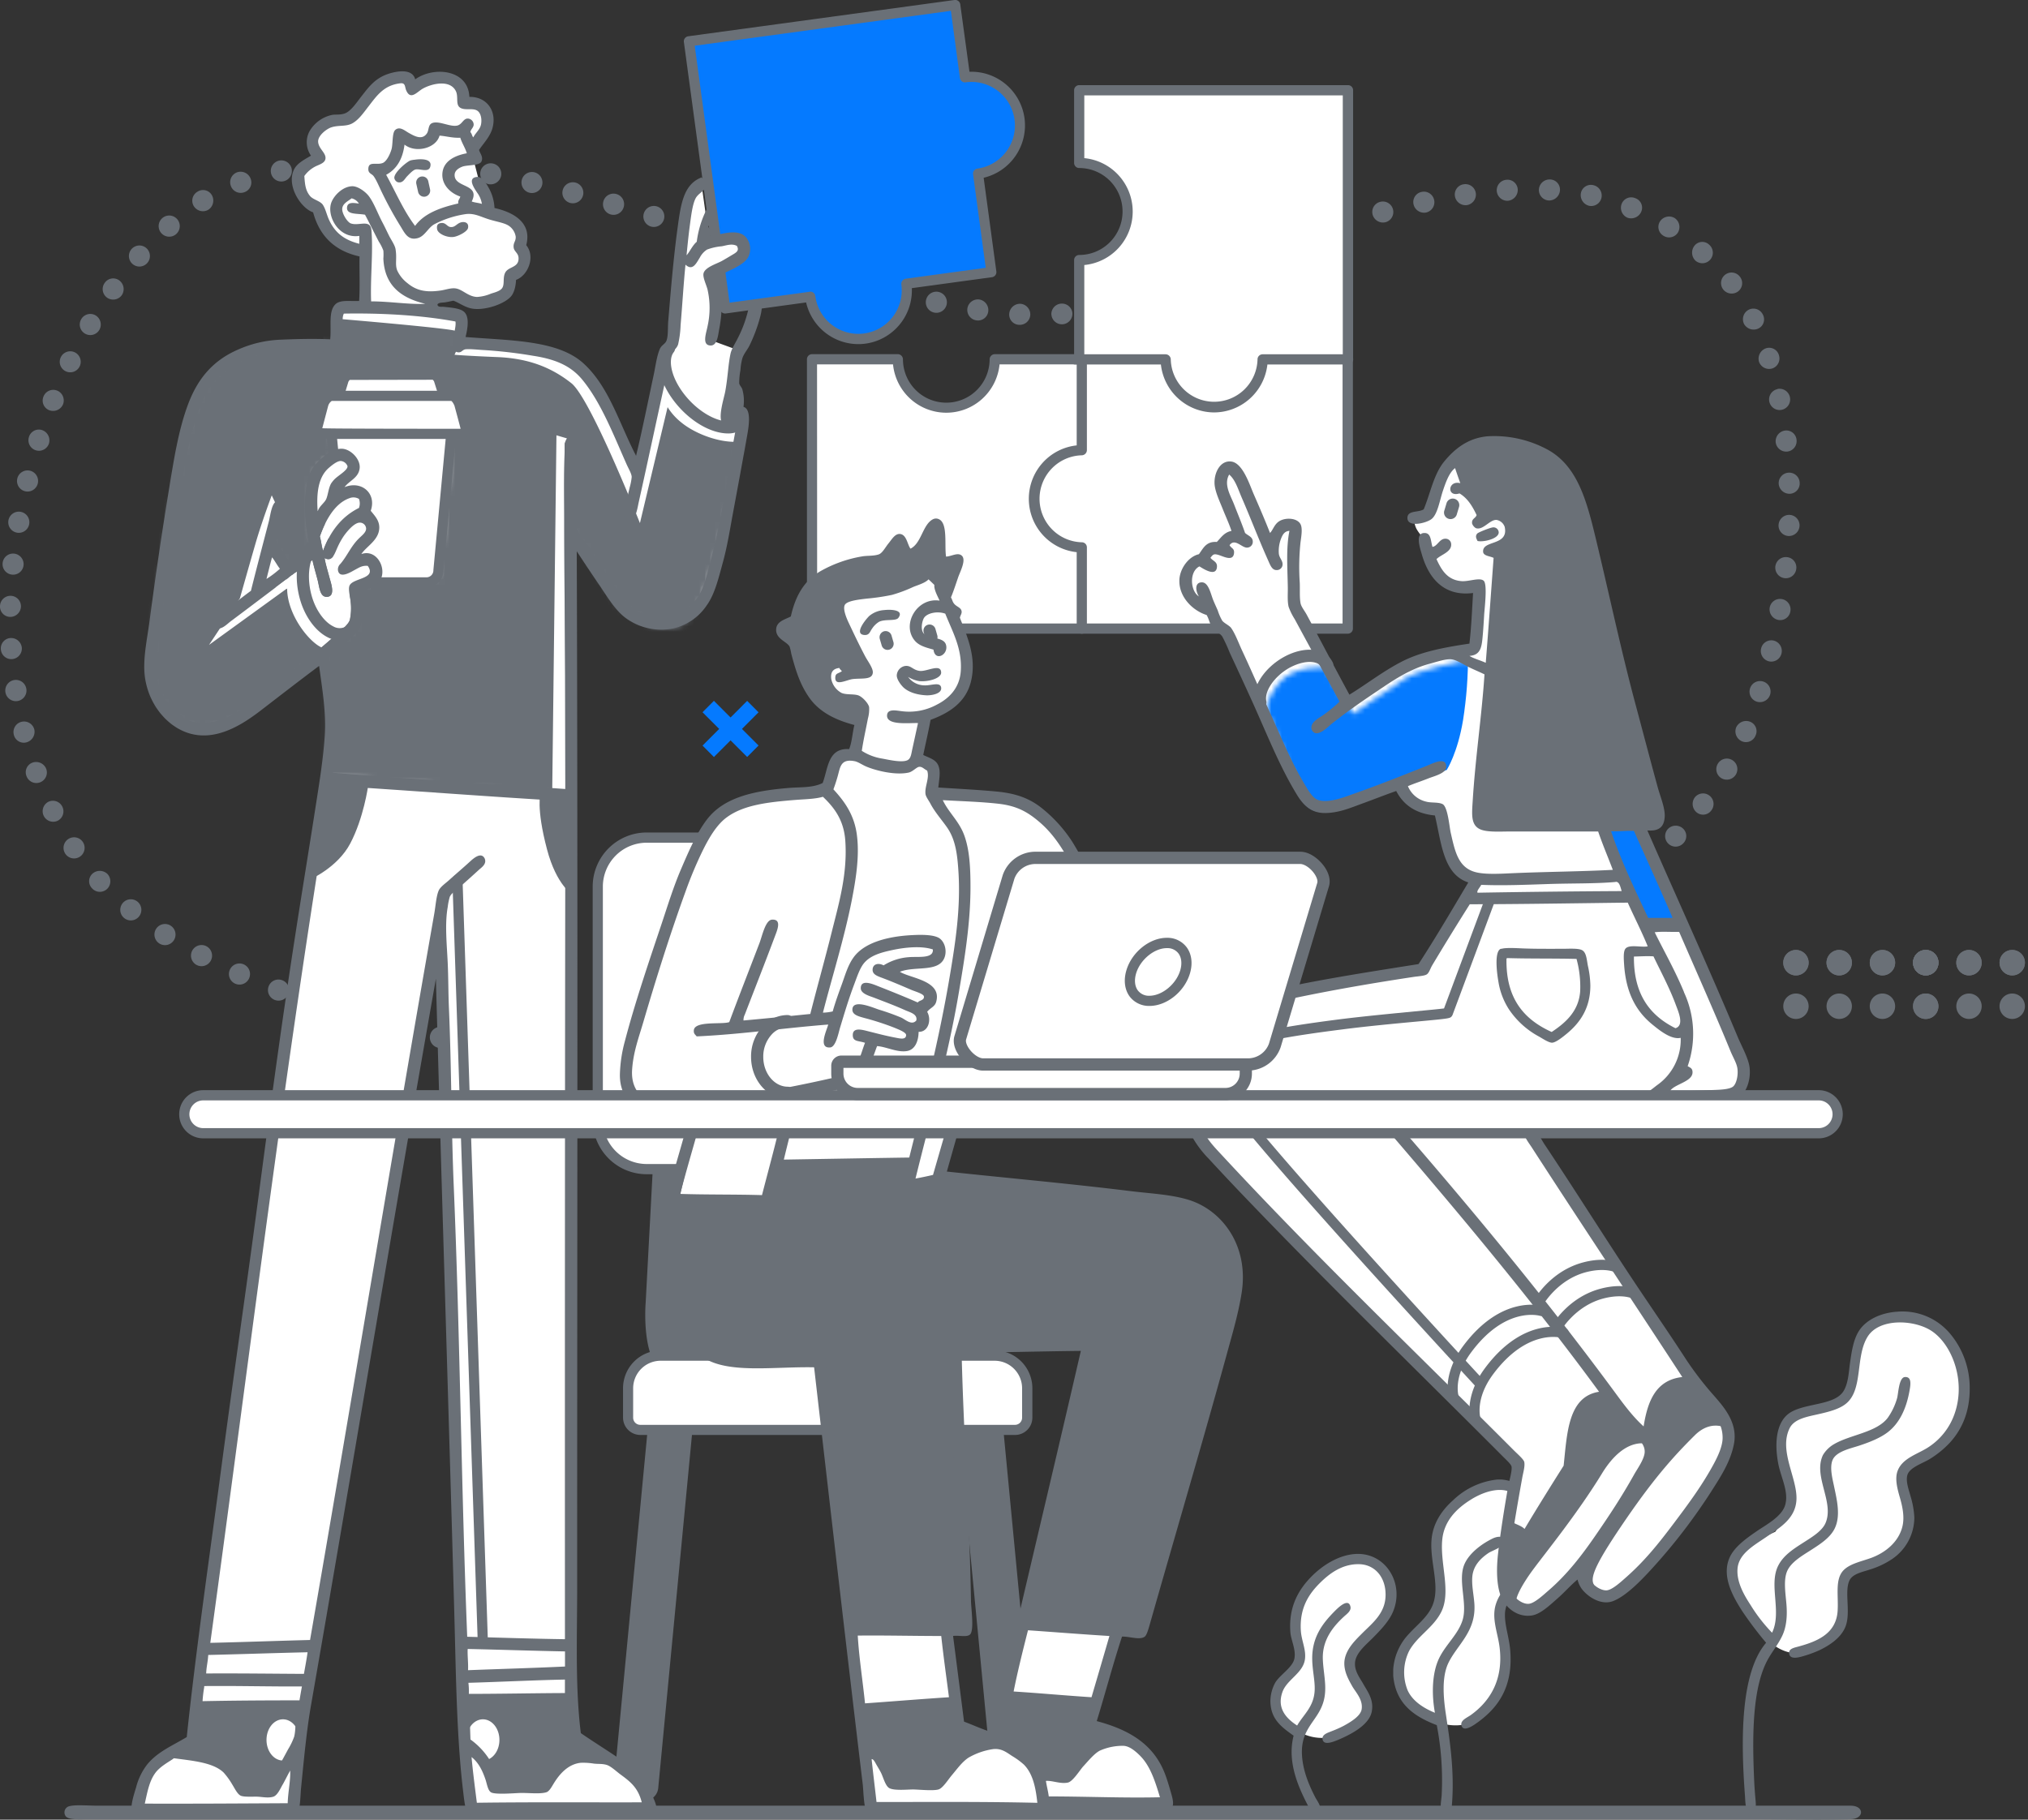 <svg width="390" height="350" fill="none" xmlns="http://www.w3.org/2000/svg"><rect width="100%" height="100%" fill="#333333" stroke="none"/><g clip-path="url(#clip0_367_10527)"><path fill-rule="evenodd" clip-rule="evenodd" d="M290.785 285.912s-3.024-.667-3.467-.506c-.444.162-5.765 1.92-5.765 1.92l-3.713 4.846-1.734 5.558.912 8.524-.887 3.895-4.378 4.548-1.547 2.834-1.094 4.043.726 2.925 1.733 3.35 2.827 2.137 3.023 1.551s3.331 1.011 6.178-.55c2.847-1.562 5.316-5.68 6.047-10.05.73-4.371-1.784-7.736-1.094-10.752a16.187 16.187 0 012.278-5.25l2.192-4.386-2.237-14.637zm-31.972 13.889c3.023-1.627 8.425.703 8.566 4.462.071 1.693.277 5.002-1.325 7.195-1.945 2.653-5.79 4.275-6.087 7.271a12.067 12.067 0 002.418 7.276c2.651 3.597-6.394 12.576-14.431 5.82-8.037-6.755 1.95-8.246 2.338-13.253.388-5.007-5.099-11.419 8.521-18.771zm110.463-46.004l5.22 3.567 2.489 4.163.711 4.689-.474 4.189-1.658 5.164-3.562 3.208-4.163 2.38-2.136 2.021.831 5.169.595 5.184-1.426 3.805-4.626 3.067-5.099 1.809-1.744 2.384v4.629l-.594 4.279-4.273 3.219-3.794 1.187s-7.322 1.375-12.935-15.35l1.068-3.673 2.832-2.021 4.882-2.259 2.253-3.451.831-3.809-1.688-6.923.121-4.163.827-3.143 2.615-1.263 4.152-1.47h3.2l2.257-3.239 1.068-7.422 2.847-4.876 4.268-1.072s3.422-1.141 5.105.021z" fill="#fff"/><path fill-rule="evenodd" clip-rule="evenodd" d="M386.957 182.72a2.433 2.433 0 012.26 1.503 2.445 2.445 0 01-.522 2.669 2.433 2.433 0 01-3.755-.366 2.457 2.457 0 01.298-3.087 2.424 2.424 0 011.719-.719zm-8.313 0a2.43 2.43 0 011.357.408 2.454 2.454 0 01.381 3.764 2.435 2.435 0 01-3.755-.366 2.449 2.449 0 01-.229-2.294 2.447 2.447 0 011.315-1.324c.295-.123.611-.187.931-.188zm-8.32 0a2.44 2.44 0 012.404 2.917 2.448 2.448 0 01-1.914 1.927 2.435 2.435 0 01-2.507-1.038 2.456 2.456 0 01-.411-1.36 2.443 2.443 0 01.707-1.729 2.436 2.436 0 011.721-.717z" fill="#6A7077"/><path fill-rule="evenodd" clip-rule="evenodd" d="M370.324 182.72a2.44 2.44 0 012.404 2.917 2.448 2.448 0 01-1.914 1.927 2.435 2.435 0 01-2.507-1.038 2.456 2.456 0 01-.411-1.36 2.443 2.443 0 01.707-1.729 2.436 2.436 0 011.721-.717zm-8.324 0a2.433 2.433 0 012.26 1.503 2.445 2.445 0 01-.522 2.669 2.433 2.433 0 01-3.755-.366 2.457 2.457 0 01.298-3.087 2.424 2.424 0 011.719-.719zm-8.314 0a2.43 2.43 0 011.357.408 2.454 2.454 0 01.381 3.764 2.435 2.435 0 01-3.755-.366 2.449 2.449 0 01-.229-2.294 2.447 2.447 0 011.315-1.324c.295-.123.611-.187.931-.188zm-8.32 0a2.447 2.447 0 01.49 4.844 2.435 2.435 0 01-2.507-1.038 2.456 2.456 0 01-.411-1.36 2.436 2.436 0 011.496-2.259c.296-.123.612-.187.932-.187zm41.591 0a2.433 2.433 0 012.26 1.503 2.445 2.445 0 01-.522 2.669 2.433 2.433 0 01-3.755-.366 2.457 2.457 0 01.298-3.087 2.424 2.424 0 011.719-.719zm-8.313 0a2.43 2.43 0 011.357.408 2.454 2.454 0 01.381 3.764 2.435 2.435 0 01-3.755-.366 2.449 2.449 0 01-.229-2.294 2.447 2.447 0 011.315-1.324c.295-.123.611-.187.931-.188z" fill="#6A7077"/><path fill-rule="evenodd" clip-rule="evenodd" d="M370.324 182.72a2.44 2.44 0 012.404 2.917 2.448 2.448 0 01-1.914 1.927 2.435 2.435 0 01-2.507-1.038 2.456 2.456 0 01-.411-1.36 2.443 2.443 0 01.707-1.729 2.436 2.436 0 011.721-.717z" fill="#6A7077"/><path fill-rule="evenodd" clip-rule="evenodd" d="M370.324 182.72a2.44 2.44 0 012.404 2.917 2.448 2.448 0 01-1.914 1.927 2.435 2.435 0 01-2.507-1.038 2.456 2.456 0 01-.411-1.36 2.443 2.443 0 01.707-1.729 2.436 2.436 0 011.721-.717zm-8.324 0a2.433 2.433 0 012.26 1.503 2.445 2.445 0 01-.522 2.669 2.433 2.433 0 01-3.755-.366 2.457 2.457 0 01.298-3.087 2.424 2.424 0 011.719-.719zm-8.314 0a2.43 2.43 0 011.357.408 2.454 2.454 0 01.381 3.764 2.435 2.435 0 01-3.755-.366 2.449 2.449 0 01-.229-2.294 2.447 2.447 0 011.315-1.324c.295-.123.611-.187.931-.188zm-8.32 0a2.447 2.447 0 01.49 4.844 2.435 2.435 0 01-2.507-1.038 2.456 2.456 0 01-.411-1.36 2.436 2.436 0 011.496-2.259c.296-.123.612-.187.932-.187zm41.591 8.378a2.437 2.437 0 012.261 1.504 2.453 2.453 0 01-.525 2.669 2.438 2.438 0 01-2.66.531 2.448 2.448 0 01-.794-3.987 2.429 2.429 0 011.718-.717zm-8.313 0a2.44 2.44 0 012.402 2.918 2.448 2.448 0 01-1.916 1.926 2.434 2.434 0 01-2.506-1.043 2.447 2.447 0 01-.409-1.361c0-.646.256-1.266.711-1.723a2.427 2.427 0 011.718-.717zm-8.32 0a2.437 2.437 0 012.261 1.504 2.445 2.445 0 01-1.774 3.34 2.434 2.434 0 01-2.506-1.043 2.447 2.447 0 01-.409-1.361 2.428 2.428 0 01.709-1.725 2.418 2.418 0 011.719-.715z" fill="#6A7077"/><path fill-rule="evenodd" clip-rule="evenodd" d="M370.324 191.098a2.437 2.437 0 012.261 1.504 2.445 2.445 0 01-1.774 3.34 2.434 2.434 0 01-2.506-1.043 2.447 2.447 0 01-.409-1.361 2.428 2.428 0 01.709-1.725 2.418 2.418 0 011.719-.715zm-8.324 0a2.437 2.437 0 012.261 1.504 2.453 2.453 0 01-.525 2.669 2.438 2.438 0 01-2.66.531 2.448 2.448 0 01-.794-3.987 2.429 2.429 0 011.718-.717zm-8.314 0a2.44 2.44 0 012.402 2.918 2.448 2.448 0 01-1.916 1.926 2.434 2.434 0 01-2.506-1.043 2.447 2.447 0 01-.409-1.361c0-.646.256-1.266.711-1.723a2.427 2.427 0 011.718-.717zm-8.32 0a2.437 2.437 0 012.261 1.504 2.445 2.445 0 01-1.774 3.34 2.434 2.434 0 01-2.506-1.043 2.447 2.447 0 01-.409-1.361 2.428 2.428 0 01.709-1.725 2.418 2.418 0 011.719-.715z" fill="#6A7077"/><path d="M143.682 134.807l-8.579 8.603 2.191 2.197 8.58-8.603-2.192-2.197z" fill="#057AFF"/><path d="M137.292 134.796l-2.19 2.198 8.581 8.602 2.191-2.198-8.582-8.602z" fill="#057AFF"/><path d="M339.052 131.082a2.016 2.016 0 011.435 1.762 2.04 2.04 0 01-.089.795 2.055 2.055 0 01-2.58 1.313 2.016 2.016 0 01-1.153-1.002 2.026 2.026 0 01-.122-1.524 2.01 2.01 0 012.509-1.344zm2.036-7.872a2.05 2.05 0 011.262.921c.283.462.373 1.017.25 1.545a2.031 2.031 0 01-.914 1.282 2.023 2.023 0 01-1.555.233 2.046 2.046 0 01-1.456-2.45 2.014 2.014 0 012.413-1.531zm1.558-7.983a2.003 2.003 0 011.321.829 2.026 2.026 0 01.337 1.525 1.994 1.994 0 01-.81 1.326 1.978 1.978 0 01-1.513.331 2.069 2.069 0 01-1.303-.841 2.08 2.08 0 01-.355-1.513 2.031 2.031 0 01.819-1.311 2.004 2.004 0 011.504-.346zm1.007-8.064a1.977 1.977 0 011.366.739c.167.209.29.449.361.707.072.257.092.527.057.792a2.015 2.015 0 01-.742 1.371 2.01 2.01 0 01-1.495.433 2.027 2.027 0 01-1.359-.753 2.042 2.042 0 01-.19-2.252 2.03 2.03 0 012.002-1.037zm.448-8.13a2.011 2.011 0 011.844 1.322c.092.252.134.521.122.79a2.054 2.054 0 01-.667 1.418c-.4.365-.929.557-1.47.532a2.016 2.016 0 01-1.899-2.112 2.045 2.045 0 012.07-1.95zm-.125-8.12a2.015 2.015 0 012.116 1.966 1.976 1.976 0 01-1.965 2.097 2.08 2.08 0 01-2.071-1.966c-.02-.533.17-1.052.53-1.445a2.011 2.011 0 011.39-.652zm-.706-8.099a1.962 1.962 0 011.495.42 1.98 1.98 0 01.728 1.373 2.044 2.044 0 01-.428 1.5 2.025 2.025 0 01-1.366.749 2.043 2.043 0 01-2.222-1.794 2.087 2.087 0 011.793-2.248zm-1.471-7.994a2.035 2.035 0 012.105.843 2.06 2.06 0 01.029 2.272 2.043 2.043 0 01-1.287.887 2.023 2.023 0 01-2.394-1.577 2.038 2.038 0 01.29-1.526 2.03 2.03 0 011.282-.874l-.025-.025zm-2.217-7.821a1.953 1.953 0 012.52 1.319 2.038 2.038 0 01-.123 1.557 2.012 2.012 0 01-1.193 1.004 2.05 2.05 0 01-2.519-1.313 2.123 2.123 0 011.315-2.567zm-3.316-7.413a2.013 2.013 0 012.741.915 1.95 1.95 0 01-.286 2.267 1.942 1.942 0 01-.661.461 2.121 2.121 0 01-2.681-.944 2.07 2.07 0 01-.094-1.527 2.06 2.06 0 01.981-1.172zm-4.575-6.689a2.007 2.007 0 012.297-.21c.238.136.445.319.61.538a1.996 1.996 0 01.127 2.305 1.982 1.982 0 01-.565.585 2.062 2.062 0 01-2.766-.43 2.028 2.028 0 01.297-2.788zm-5.815-5.654a1.904 1.904 0 012.17-.586c.25.096.477.244.667.434a2.03 2.03 0 01.173 2.857 2.014 2.014 0 01-2.849.175 2.155 2.155 0 01-.631-1.41 2.157 2.157 0 01.47-1.47zm-6.692-4.578a2.086 2.086 0 012.857-.728 2.06 2.06 0 01.889 1.326 2.068 2.068 0 01-.32 1.565 2.01 2.01 0 01-2.736.505 1.97 1.97 0 01-.69-2.668zm-7.341-3.415a1.972 1.972 0 012.645-1.127 1.931 1.931 0 011.296 1.848 1.957 1.957 0 01-.172.779 2.122 2.122 0 01-2.641 1.127 2.092 2.092 0 01-1.128-2.628zm-7.836-2.032a1.954 1.954 0 012.409-1.602 2.047 2.047 0 011.547 2.481 2.02 2.02 0 01-.895 1.226 2.01 2.01 0 01-1.493.255 2.116 2.116 0 01-1.568-2.36zm-8.068-.733a2.074 2.074 0 01.666-1.43 2.056 2.056 0 011.481-.535 1.948 1.948 0 011.821 1.366c.081.259.108.532.079.801a2.1 2.1 0 01-2.137 1.875 2.014 2.014 0 01-1.377-.648 2.024 2.024 0 01-.533-1.429zm-8.102.243a2.043 2.043 0 01.502-1.474 2.02 2.02 0 011.398-.678 1.958 1.958 0 011.473.485 1.967 1.967 0 01.664 1.404 2.092 2.092 0 01-.524 1.458c-.354.401-.849.65-1.381.695a2.049 2.049 0 01-2.132-1.89zm-8.047 1a1.967 1.967 0 01.033-.793 1.978 1.978 0 011.685-1.495 2.012 2.012 0 012.042.97c.136.231.225.487.261.753a2.052 2.052 0 01-1.718 2.289 2.073 2.073 0 01-2.303-1.724zm-7.956 1.572a1.979 1.979 0 01.277-1.53 1.986 1.986 0 011.29-.86 2.017 2.017 0 012.087.834c.15.22.256.467.312.727a2.045 2.045 0 01-.282 1.526 2.029 2.029 0 01-1.275.88 2.077 2.077 0 01-2.409-1.577zm-7.866 1.985a2.01 2.01 0 01.208-1.54 1.997 1.997 0 011.249-.92 2.014 2.014 0 012.459 1.455c.133.52.055 1.072-.217 1.534a2.018 2.018 0 01-1.235.932 2.062 2.062 0 01-2.464-1.46zm-7.78 2.285a2.032 2.032 0 011.381-2.512 2.017 2.017 0 012.504 1.385 2.03 2.03 0 01-2.912 2.356 2.032 2.032 0 01-.973-1.21v-.02zm-7.725 2.5a2.03 2.03 0 01.606-2.157 2.014 2.014 0 013.322 1.679 2.018 2.018 0 01-1.368 1.772 2.036 2.036 0 01-2.56-1.294zm-7.669 2.643a2.02 2.02 0 01.564-2.168 2.013 2.013 0 013.354 1.612 2.022 2.022 0 01-1.333 1.799 2.011 2.011 0 01-2.585-1.243zm-7.634 2.749a2.022 2.022 0 011.214-2.608 2.014 2.014 0 012.595 1.208 2.034 2.034 0 01-1.988 2.732 2.025 2.025 0 01-1.821-1.332zm-7.604 2.824a2.03 2.03 0 01.512-2.183 2.014 2.014 0 013.391 1.538 2.023 2.023 0 01-1.298 1.827 2.01 2.01 0 01-2.605-1.182zm-7.583 2.89a2.026 2.026 0 01.505-2.183 2.01 2.01 0 013.086.393 2.027 2.027 0 01-.056 2.24 2.017 2.017 0 01-2.471.683 2.01 2.01 0 01-1.064-1.133zm-7.745 2.37a2.04 2.04 0 01.217-1.536 2.03 2.03 0 011.237-.932 2.013 2.013 0 012.119.745 2.028 2.028 0 01-1.112 3.181 2.014 2.014 0 01-1.531-.218 2.027 2.027 0 01-.93-1.24zm-8.042.96a2.023 2.023 0 01.509-1.436 2.01 2.01 0 011.365-.671 2.014 2.014 0 012.167 1.794 2.03 2.03 0 01-1.86 2.177 2.02 2.02 0 01-2.171-1.864h-.01zm-8.103-.182a2.09 2.09 0 012.132-1.895 2.053 2.053 0 011.919 2.107 2.03 2.03 0 01-.661 1.421 2.017 2.017 0 01-1.475.52 1.967 1.967 0 01-1.823-1.355 1.978 1.978 0 01-.092-.798zm-8.042-1.021a2.046 2.046 0 012.298-1.697 2.07 2.07 0 011.708 2.31 1.97 1.97 0 01-.787 1.34 1.973 1.973 0 01-1.511.357 2.011 2.011 0 01-1.672-1.516 2.021 2.021 0 01-.036-.794zm-7.956-1.591a2.026 2.026 0 011.615-1.575 2.021 2.021 0 012.069.894 2.027 2.027 0 01.281 1.53 2.03 2.03 0 01-2.406 1.563 2.028 2.028 0 01-1.559-2.412zm-7.866-1.966a2.02 2.02 0 013.702-.527 2.029 2.029 0 01-2.246 2.998 2.033 2.033 0 01-1.456-2.47zm-7.795-2.253a2.03 2.03 0 012.519-1.375c.516.153.95.505 1.207.979a2.04 2.04 0 01-.204 2.25 2.023 2.023 0 01-2.852.303 2.046 2.046 0 01-.742-1.367 2.03 2.03 0 01.072-.79zm-7.73-2.41a2.021 2.021 0 011.741-1.416 2.019 2.019 0 012.189 2.225 2.019 2.019 0 01-1.434 1.726 2.018 2.018 0 01-2.496-2.535zm-7.735-2.511a2.022 2.022 0 011.76-1.384 2.012 2.012 0 011.951 1.097 2.034 2.034 0 01-.26 2.228 2.019 2.019 0 01-2.151.615 2.02 2.02 0 01-1.3-2.557zm-7.704-2.552a2.023 2.023 0 011.764-1.378 2.012 2.012 0 011.947 1.102 2.025 2.025 0 01-1.248 2.858 2.011 2.011 0 01-2.348-1.03 2.038 2.038 0 01-.115-1.552zm-7.705-2.527a2.014 2.014 0 013.917.867 2.029 2.029 0 01-1.449 1.709 2.01 2.01 0 01-2.349-1.026 2.034 2.034 0 01-.119-1.55zm-7.734-2.455a2.021 2.021 0 011.738-1.417 2.013 2.013 0 011.97 1.069 2.02 2.02 0 01-2.378 2.874 2.026 2.026 0 01-1.33-2.526zm-7.775-2.329a2.014 2.014 0 012.519-1.38 2.015 2.015 0 011.451 1.735 2.04 2.04 0 01-.075.792 2.025 2.025 0 01-3.728.406 2.041 2.041 0 01-.167-1.548v-.005zm-7.821-2.153a2.013 2.013 0 013.689-.493 2.028 2.028 0 01-.136 2.238 2.016 2.016 0 01-2.111.736 2.012 2.012 0 01-1.237-.94 2.022 2.022 0 01-.205-1.54zm-7.885-1.9a2.014 2.014 0 013.954.127 2.021 2.021 0 01-2.054 2.343 2.012 2.012 0 01-1.819-1.301 2.017 2.017 0 01-.081-1.169zm-7.957-1.576a2.024 2.024 0 011.574-1.626c.262-.055.532-.057.794-.006a2.012 2.012 0 011.615 1.572c.054.261.057.53.008.793a2.067 2.067 0 01-.856 1.286c-.441.302-.981.42-1.508.33a2.012 2.012 0 01-1.613-1.56 2.024 2.024 0 01-.014-.789zm-8.022-1.208a2.025 2.025 0 011.49-1.682c.258-.067.525-.083.788-.046a2.03 2.03 0 011.697 1.496 2.045 2.045 0 01-.728 2.144 2.032 2.032 0 01-1.503.403 2.07 2.07 0 01-1.342-.802 2.081 2.081 0 01-.402-1.512zm-8.083-.652a2.03 2.03 0 011.368-1.784 2.015 2.015 0 012.561 1.269c.085.252.12.518.103.783a2.023 2.023 0 01-.69 1.37 2.01 2.01 0 01-1.452.49 2.014 2.014 0 01-1.382-.673 2.024 2.024 0 01-.508-1.454zm-8.107-.085c-.006-.54.202-1.06.578-1.445a2.025 2.025 0 012.868-.032 2.037 2.037 0 01.032 2.876 2.026 2.026 0 01-3.478-1.4zm-8.077.697a2.039 2.039 0 011.046-2 2.023 2.023 0 012.985 1.57 2.036 2.036 0 01-.44 1.492 2.025 2.025 0 01-3.591-1.062zm-7.966 1.486a2.038 2.038 0 01.271-1.533 2.028 2.028 0 012.801-.618 2.033 2.033 0 01.616 2.808 2.028 2.028 0 01-2.8.619 2.034 2.034 0 01-.888-1.276zm-7.71 2.495a2.026 2.026 0 011.21-2.678 2.06 2.06 0 012.605 1.32 1.98 1.98 0 01-1.265 2.526 2.01 2.01 0 01-2.55-1.168zm-7.095 3.907a1.994 1.994 0 01.64-2.835 1.952 1.952 0 012.807.692 2.111 2.111 0 01-.68 2.754 2.056 2.056 0 01-2.767-.612zm-6.303 5.113a2.036 2.036 0 01-.294-2.243 2.036 2.036 0 011.169-1.027 2.025 2.025 0 012.178.587 2.04 2.04 0 01-.188 2.872 2.026 2.026 0 01-2.865-.19zm-5.543 5.927a2.028 2.028 0 011.22-3.539c.534-.032 1.06.15 1.46.507a2.028 2.028 0 01-1.219 3.538 2.017 2.017 0 01-1.461-.507zm-4.868 6.502a2.02 2.02 0 01-.804-2.116c.061-.26.174-.507.33-.724a1.974 1.974 0 011.313-.846 1.964 1.964 0 011.514.377 2.082 2.082 0 01.459 2.83 2.05 2.05 0 01-2.812.48zm-4.258 6.908a2.018 2.018 0 01-.987-2.03c.037-.265.126-.52.262-.75a2.019 2.019 0 012.042-.985c.265.04.52.133.75.273a2.061 2.061 0 01.695 2.769 2.018 2.018 0 01-2.018.982 2.015 2.015 0 01-.744-.26zm-3.693 7.25a2.018 2.018 0 01-1.16-1.927 2.024 2.024 0 011.337-1.807 2.01 2.01 0 012.175.551 2.024 2.024 0 01-.821 3.256 2.01 2.01 0 01-1.531-.073zm-3.164 7.488a1.985 1.985 0 01-1.283-1.862c0-.268.054-.534.16-.78a2.022 2.022 0 011.084-1.118 2.01 2.01 0 012.65 1.082c.207.493.215 1.048.019 1.546a2.078 2.078 0 01-2.63 1.132zm-2.601 7.7a2.013 2.013 0 01-1.194-1.001 2.025 2.025 0 01-.126-1.555 1.992 1.992 0 011.76-1.422c.268-.02.536.015.79.103a2.092 2.092 0 011.3 2.557 2.022 2.022 0 01-1.748 1.404 2.008 2.008 0 01-.782-.086zm-2.076 7.877a2.027 2.027 0 01-1.249-.922 2.037 2.037 0 01.688-2.79 2.022 2.022 0 012.783.689 2.037 2.037 0 01-.688 2.79 2.022 2.022 0 01-1.534.233zm-1.547 7.969a2.03 2.03 0 01-1.31-.837 2.04 2.04 0 01.5-2.834 2.025 2.025 0 012.825.5 2.04 2.04 0 01-.499 2.834 2.03 2.03 0 01-1.516.337zm-.922 8.074A2.015 2.015 0 01.58 109.1a2.024 2.024 0 01-.076-.795 2.024 2.024 0 011.44-1.75 2 2 0 01.792-.069c.528.063 1.011.33 1.347.744a2.022 2.022 0 01-1.74 3.298zm-.327 8.129a1.967 1.967 0 01-1.457-.603A1.993 1.993 0 010 116.576a2.024 2.024 0 01.623-1.416 2.011 2.011 0 012.85.064c.37.388.57.907.558 1.443a2.074 2.074 0 01-.614 1.395 2.06 2.06 0 01-1.401.595zm.302 8.12a2.02 2.02 0 01-1.473-.501 2.02 2.02 0 01-.679-1.404 1.991 1.991 0 011.117-1.959c.24-.116.501-.181.768-.193a2.069 2.069 0 011.458.521c.401.356.65.853.693 1.389a2.055 2.055 0 01-.507 1.457 2.042 2.042 0 01-1.377.69zm1.038 8.064a2.032 2.032 0 01-1.514-.377 2.048 2.048 0 01-.427-2.859 2.035 2.035 0 013.654.912 2.046 2.046 0 01-1.713 2.324zm1.754 7.938a1.956 1.956 0 01-1.547-.208 1.969 1.969 0 01-.908-1.272 2.028 2.028 0 01.781-2.143 2.043 2.043 0 013.164 1.157 2.106 2.106 0 01-1.49 2.466zm2.605 7.695a2.01 2.01 0 01-2.62-1.202 1.97 1.97 0 01.516-2.21c.201-.178.437-.314.693-.397a2.093 2.093 0 012.585 1.217 2.027 2.027 0 01-1.174 2.592zm3.416 7.372a2.031 2.031 0 01-1.547.107 2.03 2.03 0 01-1.275-2.572 2.032 2.032 0 011.018-1.173 2.008 2.008 0 011.519-.072 2.02 2.02 0 011.136 1.012 2.025 2.025 0 01-.851 2.698zm4.222 6.937a2.022 2.022 0 01-2.806-.591 2.037 2.037 0 011.323-3.11 2.026 2.026 0 012.368 1.623 2.04 2.04 0 01-.885 2.078zm5.257 6.185a2.024 2.024 0 01-1.466.568 2.006 2.006 0 01-1.427-.659 1.95 1.95 0 01-.371-2.257c.121-.244.292-.46.502-.633a2.115 2.115 0 012.837.141 2.055 2.055 0 01-.076 2.84zm6.121 5.315a2.022 2.022 0 01-2.852.298 2.035 2.035 0 011.067-3.601 2.026 2.026 0 012.227 1.812 2.036 2.036 0 01-.442 1.491zm6.702 4.573a2.024 2.024 0 01-2.802.611 2.038 2.038 0 01-.61-2.809 2.026 2.026 0 013.688.667 2.037 2.037 0 01-.276 1.531zm7.12 3.891a2.03 2.03 0 01-1.975 1.084 2.021 2.021 0 01-1.375-.72 2.024 2.024 0 01-.465-1.483 2.024 2.024 0 013.951-.43 2.037 2.037 0 01-.136 1.549zm7.357 3.42c-.217.494-.621.88-1.122 1.075a2.029 2.029 0 01-2.587-2.717 2.03 2.03 0 011.122-1.074 2.03 2.03 0 012.622 1.161 2.037 2.037 0 01-.035 1.555zm7.553 2.971a2.015 2.015 0 01-2.62 1.193 2.025 2.025 0 01-1.17-2.643 2.021 2.021 0 011.065-1.111 2.009 2.009 0 011.536-.036 2.02 2.02 0 011.189 2.597zm7.679 2.612a2.017 2.017 0 01-2.565 1.309 2.013 2.013 0 01-1.182-1.012 2.025 2.025 0 01-.113-1.555 2.058 2.058 0 012.56-1.283 2.025 2.025 0 011.3 2.541zm7.77 2.33a2.022 2.022 0 01-3.722.419 2.038 2.038 0 01.795-2.762 2.018 2.018 0 012.244.191 2.02 2.02 0 01.75 1.362c.03.265.007.533-.067.79zm7.846 2.072a2.03 2.03 0 01-.929 1.244 2.009 2.009 0 01-1.535.216 2.025 2.025 0 01-1.454-2.468 2.018 2.018 0 012.462-1.458c.515.14.955.476 1.227.936.272.461.354 1.009.229 1.53zm7.911 1.839a2.036 2.036 0 01-1.635 1.554 2.026 2.026 0 01-2.342-1.661 2.038 2.038 0 01.918-2.063 2.025 2.025 0 012.797.636c.287.456.38 1.008.262 1.534zm7.931 1.652a2.022 2.022 0 01-1.595 1.602 2.019 2.019 0 01-.794-.005 2.012 2.012 0 01-1.29-.864 2.021 2.021 0 01-.297-1.526 2.025 2.025 0 013.673-.733c.299.448.408.997.303 1.526zm7.971 1.475a2.021 2.021 0 01-1.551 1.616 2.015 2.015 0 01-2.447-1.93 2.027 2.027 0 011.2-1.893 2.01 2.01 0 012.467.691 2.029 2.029 0 01.331 1.516zm8.002 1.36a2.027 2.027 0 11-4-.657 2.03 2.03 0 012.328-1.678 2.036 2.036 0 011.672 2.335zm8.023 1.202a2.02 2.02 0 01-2.664 1.619 2.022 2.022 0 01.95-3.908 2.017 2.017 0 011.714 2.289zm8.037 1.081a2.021 2.021 0 01-1.472 1.692 2.01 2.01 0 01-2.122-.715 2.018 2.018 0 01-.154-2.24 2.015 2.015 0 013.748 1.263zm8.052.985a2.03 2.03 0 01-.47 1.074 2.01 2.01 0 01-3.112-.06 2.02 2.02 0 01-.181-2.236 2.015 2.015 0 012.741-.784 2.01 2.01 0 01.96 1.217c.072.257.093.525.062.789zm8.067.89a2.027 2.027 0 01-1.433 1.721 2.012 2.012 0 01-2.136-.665 2.025 2.025 0 01.619-3.058 2.017 2.017 0 011.902.005 2.034 2.034 0 01.977 1.207c.075.256.099.524.071.79zm8.072.803a2.025 2.025 0 01-1.413 1.737 2.01 2.01 0 01-2.143-.64 2.03 2.03 0 01-.235-2.23 2.021 2.021 0 011.962-1.075 2.023 2.023 0 011.374.722 2.016 2.016 0 01.455 1.486zm8.078.753a2.02 2.02 0 01-2.571 1.757 2.02 2.02 0 01-1.228-2.867 2.013 2.013 0 013.714.321c.08.255.109.523.085.789zm8.082.652a2.025 2.025 0 01-1.38 1.768 2.02 2.02 0 01-1.17.027 2.024 2.024 0 01-.451-3.707 2.008 2.008 0 012.52.442 2.017 2.017 0 01.481 1.47zm8.088.626a2.026 2.026 0 01-1.382 1.764 2.015 2.015 0 01-2.628-1.674 2.023 2.023 0 011.005-2.004 2.012 2.012 0 012.911 1.129c.083.253.115.52.094.785zm8.087.617a2.022 2.022 0 01-1.381 1.764 2.02 2.02 0 01-2.431-2.826 2.008 2.008 0 013.328-.415 2.015 2.015 0 01.484 1.477zm8.093.556a2.027 2.027 0 01-1.37 1.814c-.255.086-.524.12-.792.101a1.98 1.98 0 01-1.797-1.367 1.983 1.983 0 01-.092-.791 2.086 2.086 0 012.161-1.885 2.018 2.018 0 011.89 2.128zm8.107-.076a2.036 2.036 0 01-.542 1.467 2.024 2.024 0 01-.647.464 2.038 2.038 0 01-.776.176 1.988 1.988 0 01-2.086-1.956 2.06 2.06 0 011.965-2.071 2.013 2.013 0 011.436.531c.39.359.624.858.65 1.389zm8.083-.657a2.022 2.022 0 01-2.19 2.224 2.014 2.014 0 01-1.74-1.415 2.024 2.024 0 011.718-2.608 2.02 2.02 0 012.212 1.799zm8.036-1.086a2.018 2.018 0 01-1.708 2.309 2.03 2.03 0 01-1.501-.379 2.02 2.02 0 01-.794-1.332 2.022 2.022 0 01.962-2.035 2.02 2.02 0 01.743-.266 2.046 2.046 0 011.494.384c.429.318.717.791.804 1.319zm7.982-1.461a2.036 2.036 0 01-.308 1.531 2.025 2.025 0 01-1.305.854 2.01 2.01 0 01-2.368-1.607 2.07 2.07 0 01.324-1.514c.3-.443.76-.752 1.284-.86a2.012 2.012 0 012.373 1.596zm7.921-1.748a2.013 2.013 0 01-.25 1.533 2.014 2.014 0 01-2.427.822 2.018 2.018 0 01-1.299-1.826 2.026 2.026 0 011.182-1.904 2.006 2.006 0 012.207.362c.291.272.496.625.587 1.013zm7.851-2.046a2.022 2.022 0 01-.195 1.548 2.013 2.013 0 01-1.236.948 2.025 2.025 0 01-1.534-.188 2.025 2.025 0 01-.951-1.222 2.038 2.038 0 011.429-2.493 2.024 2.024 0 012.487 1.432v-.025zm7.785-2.284a2.048 2.048 0 01-.156 1.549 2.036 2.036 0 01-1.202.985 2.02 2.02 0 01-1.545-.156 2.051 2.051 0 01-.611-.505 2.038 2.038 0 01.987-3.235 2.028 2.028 0 012.527 1.362zm7.7-2.557a2.027 2.027 0 01-1.634 2.66 2.01 2.01 0 01-2.013-.983 2.025 2.025 0 011.082-2.93 2.005 2.005 0 011.541.093 2.012 2.012 0 011.024 1.16zm7.613-2.804a2.037 2.037 0 01-.508 2.206 2.01 2.01 0 01-.676.416 2.011 2.011 0 01-2.61-1.177 2.058 2.058 0 011.189-2.617 2.018 2.018 0 012.605 1.172zm7.523-3.042a2.032 2.032 0 01-2.653 2.653 2.034 2.034 0 011.558-3.755c.496.207.89.604 1.095 1.102zm7.402-3.324a2.04 2.04 0 01-.361 2.229 2.008 2.008 0 01-.642.464 2.006 2.006 0 01-1.55.055 2.017 2.017 0 01-1.135-1.061 2.037 2.037 0 011.002-2.693 2.028 2.028 0 012.686 1.006zm7.277-3.598a2.018 2.018 0 01.124 1.558 2.026 2.026 0 01-1.021 1.181 2.013 2.013 0 01-2.721-.895 2.061 2.061 0 01.907-2.723 2.008 2.008 0 011.537-.123c.508.165.93.525 1.174 1.002zm7.14-3.855a2.04 2.04 0 01-.797 2.764 2.025 2.025 0 01-2.995-1.551 2.025 2.025 0 011.03-1.996 2.055 2.055 0 012.762.783zm6.939-4.204a2.034 2.034 0 01-.66 2.799 2.023 2.023 0 01-2.792-.662 2.034 2.034 0 012.193-3.048c.523.125.976.452 1.259.911zm6.746-4.532a2.025 2.025 0 01.049 2.264 1.989 1.989 0 01-.553.57 2 2 0 01-1.51.333 2.01 2.01 0 01-1.301-.838 2.073 2.073 0 01.503-2.829 2.027 2.027 0 011.51-.336 2.009 2.009 0 011.302.836zm6.455-4.901a1.969 1.969 0 01.436 1.499 1.968 1.968 0 01-.783 1.35 2.034 2.034 0 01-.703.357 2.025 2.025 0 01-1.534-.188 2.01 2.01 0 01-.953-1.22 2.03 2.03 0 01.701-2.137 2.068 2.068 0 012.836.339zm6.112-5.351a2.016 2.016 0 01.537 1.471 2.033 2.033 0 01-.673 1.414 1.983 1.983 0 01-1.465.544 1.977 1.977 0 01-1.402-.69 2.08 2.08 0 01.161-2.86 2.01 2.01 0 012.842.121zm5.695-5.785a1.968 1.968 0 01.664 1.419 1.97 1.97 0 01-.579 1.456 2.012 2.012 0 01-2.852.086 2.04 2.04 0 01-.457-.643 2.046 2.046 0 01-.046-1.548c.094-.248.236-.476.418-.669a2.078 2.078 0 012.852-.101zm5.094-6.321a2.013 2.013 0 01.798 1.349 2.012 2.012 0 01-.405 1.516 1.964 1.964 0 01-2.847.368 2.113 2.113 0 01-.358-2.839 2.012 2.012 0 012.812-.394zm4.358-6.847a2.03 2.03 0 01.97 1.248 2.031 2.031 0 01-2.3 2.523 2.053 2.053 0 01-.751-.284 2.026 2.026 0 01-.64-2.749 2.01 2.01 0 012.721-.738zm3.442-7.362a1.945 1.945 0 011.137 1.094 1.946 1.946 0 01-.043 1.579 1.996 1.996 0 01-1.095 1.117 1.972 1.972 0 01-1.561-.025 2.088 2.088 0 01-1.073-2.653 2.113 2.113 0 012.635-1.112z" fill="#6A7077"/><path fill-rule="evenodd" clip-rule="evenodd" d="M249.45 331.896c1.159-2.051 3.185-3.537 3.366-6.674.111-1.946-.468-3.972-.468-6.281 0-4.163 2.086-6.76 4.227-8.948.504-.505 2.731-2.845 3.13-.945.171.808-.731 1.405-1.25 1.89-1.935 1.783-4.031 4.229-4.072 7.771 0 1.945.504 4.264.469 6.124-.035 5.957-4.888 6.568-4.464 12.879.201 2.981 1.375 5.714 2.519 7.928.388.757 1.043 1.49 1.008 2.435-.433.278-1.391-.066-2.016-.081-1.879-3.537-4.504-8.771-3.129-14.147-2.262-1.632-4.409-3.113-4.464-6.599a7.525 7.525 0 01.937-3.608c.902-1.516 3.351-2.915 3.683-4.633.333-1.718-.67-3.537-.781-5.103-.362-4.942 1.638-8.241 4.147-10.758 1.955-1.96 4.964-3.986 8.224-4.239 5.981-.47 9.755 5.811 7.281 11.303-.796 1.768-2.373 3.375-3.678 4.714-1.305 1.339-3.336 2.906-3.528 4.79-.166 1.637.877 2.956 1.568 4.159.856 1.515 2.081 3.077 1.642 5.34-.363 1.9-2.358 3.335-3.991 4.239-.911.504-1.854.949-2.821 1.334-1.008.394-2.52.895-2.661-.308-.086-.894 1.038-1.197 1.804-1.516a20.673 20.673 0 002.267-1.01c1.185-.647 3.21-1.814 3.447-3.138.338-1.869-1.189-3.385-1.799-4.477-.71-1.268-1.632-2.864-1.511-4.714.181-2.314 2.06-4.103 3.446-5.492 1.875-1.88 4.293-3.709 4.465-6.993.186-3.592-1.935-6.255-5.17-6.28-3.235-.026-5.649 1.854-7.362 3.536-2.152 2.112-4.031 4.826-3.754 9.262.131 1.976 1.068 3.678.781 5.558-.398 2.627-3.447 3.835-4.308 6.2-1.154 3.198.776 5.153 2.816 6.482z" fill="#6A7077"/><path fill-rule="evenodd" clip-rule="evenodd" d="M13.408 347.393c1.134-.298 3.638-.081 5.482-.081h337.103c2.565.071 2.519 2.526-.081 2.592-6.313.212-12.96 0-18.946 0H17.248c-1.935 0-4.243.232-4.702-.707a1.234 1.234 0 01.333-1.573c.155-.118.337-.198.53-.231z" fill="#6A7077"/><path fill-rule="evenodd" clip-rule="evenodd" d="M287.938 284.578h.862c4.631.47 5.835 3.577 7.054 7.695.927 3.148 1.567 6.568 0 9.186-.806 1.349-2.066 2.526-3.209 3.693-1.366 1.364-3.054 2.749-3.215 5.023-.162 2.273.821 4.764 1.008 7.382.549 7.149-2.52 11.161-6.738 14.056-.609.42-2.358 1.561-2.66.233-.222-.96 1.068-1.445 1.799-1.966 3.527-2.526 6.334-6.609 5.543-13.031-.338-2.784-1.598-5.558-.706-8.322 1.3-4.082 5.442-5.345 6.813-8.953.947-2.501-.212-5.725-1.008-8.084-.736-2.143-1.512-3.891-3.129-4.548-2.52-1.046-5.76.394-7.518 1.516-2.736 1.708-5.13 4.088-5.477 7.69-.459 4.649 1.778 10.106-.237 13.981-1.552 2.996-4.535 4.548-6.112 7.377a9.277 9.277 0 00-.308 7.619c.978 2.148 3.2 3.482 5.246 4.316-.686-3.78-.504-7.746.781-10.439 1.285-2.693 3.698-4.649 4.535-7.387 1.007-3.214-1.008-7.701.393-10.828.912-2.021 3.174-3.785 5.401-4.871.701-.339 2.016-.667 2.192.394.197 1.228-2.227 1.859-3.053 2.435-1.477 1.011-2.857 2.39-3.054 4.472-.156 1.693.277 3.537.393 5.26.368 5.386-3.356 7.892-5.039 11.464-1.244 2.683-.927 6.513-.468 9.601.776 5.174 1.728 11.282 1.174 17.745-.051.621 0 1.616-1.094 1.647-1.557-.187-.922-2.436-.861-3.689a55.868 55.868 0 00-.943-13.425c-4.303-1.652-7.891-4.042-8.374-9.504v-1.253a10.996 10.996 0 013.048-6.831c1.467-1.627 3.527-3.173 4.465-5.341 1.587-3.673-.469-8.327-.156-12.632.251-3.42 2.161-5.936 4.227-7.771a14.435 14.435 0 018.425-3.91zm52.843 29.462c1.925-3.966-.68-9.181 1.174-12.879 1.069-2.123 3.13-3.35 5.251-4.71 1.426-.914 3.19-2.021 3.835-3.456 1.788-4.042-2.434-9.034-.469-13.137a5.987 5.987 0 012.192-2.122c3.129-1.798 8.133-2.228 10.259-5.022a12.398 12.398 0 001.799-3.769c.252-.874.333-4.012 1.512-4.083 1.365-.086 1.083 1.516.861 2.749-.625 3.431-1.955 6.154-4.147 7.852-1.461 1.126-3.497 1.93-5.482 2.587-1.744.576-4.505 1.121-5.17 2.829-.559 1.44 0 3.537.312 5.028.54 2.592 1.326 5.704.081 8.16-.892 1.763-2.837 2.991-4.535 4.082-1.698 1.092-3.905 2.34-4.621 4.169-.69 1.743-.231 4.37-.08 6.356.176 2.253-.03 4.269-.781 5.886-.701 1.516-1.724 2.8-2.585 4.245-3.306 5.527-3.235 15.441-2.822 24.182.045.874.131 2.021.237 3.218.07.773.237 2.224-.781 2.279-1.245.071-1.159-1.879-1.255-3.138-.791-10.54-.912-23.56 4.072-29.371a71.445 71.445 0 01-4.621-6.124c-1.562-2.471-4.031-6.513-2.424-10.206.912-2.127 3.316-3.81 5.321-5.184 1.774-1.208 4.782-2.784 5.402-5.023.705-2.526-.821-5.239-1.33-7.852-.802-4.138-.403-8.306 2.428-9.974 3.059-1.793 8.567-1.303 10.179-4.158.862-1.516.937-3.537 1.174-5.265.307-2.172.66-4.547 1.723-6.199 1.356-2.128 4.193-3.492 7.362-3.694a11.926 11.926 0 015.606.873 11.952 11.952 0 014.573 3.366 16.226 16.226 0 013.759 10.444c.035 4.805-1.658 8.155-3.835 10.525a18.445 18.445 0 01-3.996 3.218c-1.355.784-3.733 1.572-4.152 2.982-.357 1.243.277 2.854.63 4.163.395 1.3.632 2.644.706 4.002a9.707 9.707 0 01-1.162 4.564 9.675 9.675 0 01-3.172 3.475 15.983 15.983 0 01-4.147 1.96c-1.512.505-3.376.824-3.996 2.122-1.007 2.122.252 6.008-.705 8.716-.791 2.238-3.054 3.734-5.089 4.709-.965.435-1.958.801-2.973 1.097-1.104.333-2.611.702-2.822-.39-.212-1.091 1.098-1.202 2.116-1.515 3.593-1.011 6.959-2.567 7.201-6.827.166-2.92-.504-5.856 1.008-7.619 1.224-1.4 3.617-1.834 5.482-2.526 2.711-1.011 5.21-3.032 5.951-5.968.443-1.748.07-3.673-.393-5.34-.393-1.415-1.139-3.653-.544-5.336.927-2.637 4.136-3.345 6.182-4.79a12.567 12.567 0 004.777-6.205c2.232-6.229-.368-13.248-4.308-15.936-3.28-2.243-10.078-2.612-12.371 1.011-2.443 3.87-.811 10.257-4.227 12.955-1.27 1.01-3.21 1.516-5.17 1.96-2.162.506-4.727.874-5.634 2.749-2.081 4.28 1.441 9.474 1.331 13.582-.106 3.779-3.261 5.558-5.795 7.306-2.333 1.607-5.326 3.203-5.543 6.119-.207 2.617 1.34 5.179 2.52 6.993a30.734 30.734 0 004.121 5.305zm-214.809-97.36l-1.804 33.853s-.972 11.247 3.759 13.819c4.732 2.572 11.741 3.441 11.741 3.441l3.442-4.548s-10.441-1.622-10.728-8.008c-.287-6.387 2.192-37.466 2.192-37.466l-8.602-1.091zm5.08 55.832h-3.916a2.64 2.64 0 00-1.728.692 2.655 2.655 0 00-.847 1.662l-6.6 69.106a2.103 2.103 0 002.126 2.36h3.915a2.643 2.643 0 001.73-.694 2.655 2.655 0 00.845-1.666l6.601-69.106a2.12 2.12 0 00-.529-1.662 2.094 2.094 0 00-1.597-.692zm55.312-.748h3.925a2.643 2.643 0 012.58 2.365l6.616 69.095a2.116 2.116 0 01-.527 1.666 2.092 2.092 0 01-1.599.694h-3.925a2.657 2.657 0 01-2.58-2.36l-6.616-69.095a2.104 2.104 0 012.126-2.365z" fill="#6A7077"/><path fill-rule="evenodd" clip-rule="evenodd" d="M127.046 260.719h64.241c1.661 0 3.254.662 4.429 1.84a6.285 6.285 0 011.834 4.44v5.654a2.363 2.363 0 01-.687 1.665 2.354 2.354 0 01-1.661.69h-72.056a2.354 2.354 0 01-2.348-2.355v-5.638a6.296 6.296 0 011.824-4.446 6.26 6.26 0 014.424-1.85z" fill="#fff"/><path d="M195.202 276.003h-72.056a3.33 3.33 0 01-2.352-.978 3.35 3.35 0 01-.979-2.356v-5.654a7.293 7.293 0 012.127-5.134 7.254 7.254 0 015.119-2.132h64.226a7.243 7.243 0 015.121 2.131 7.288 7.288 0 012.125 5.135v5.654a3.345 3.345 0 01-.977 2.358 3.328 3.328 0 01-2.354.976zm-68.156-14.274a5.29 5.29 0 00-3.736 1.554 5.317 5.317 0 00-1.55 3.747v5.654a1.38 1.38 0 00.847 1.269c.166.069.344.105.524.105h72.056a1.376 1.376 0 001.371-1.374v-5.669a5.309 5.309 0 00-1.55-3.732 5.286 5.286 0 00-3.721-1.554h-64.241z" fill="#6A7077"/><path fill-rule="evenodd" clip-rule="evenodd" d="M207.543 17.361v13.996c2.472 0 4.843.985 6.591 2.738a9.362 9.362 0 010 13.22 9.308 9.308 0 01-6.591 2.737v19.059h-16.241a9.36 9.36 0 01-2.73 6.61 9.308 9.308 0 01-13.183 0 9.358 9.358 0 01-2.731-6.61h-16.492v51.8h103.01V69.156c.036 0 .036-51.795.036-51.795h-51.669zM124.355 161.12h36.023a9.392 9.392 0 016.646 2.759 9.432 9.432 0 012.751 6.665v44.918a9.44 9.44 0 01-2.754 6.662 9.386 9.386 0 01-6.643 2.761h-36.023a9.388 9.388 0 01-6.644-2.761 9.44 9.44 0 01-2.754-6.662v-44.918a9.432 9.432 0 012.751-6.665 9.384 9.384 0 016.647-2.759z" fill="#fff"/><path d="M160.378 225.855h-36.023a10.367 10.367 0 01-7.334-3.05 10.43 10.43 0 01-3.042-7.353v-44.919a10.43 10.43 0 013.04-7.356 10.369 10.369 0 017.336-3.052h36.023c2.751.002 5.39 1.1 7.335 3.052a10.43 10.43 0 013.04 7.356v44.919a10.43 10.43 0 01-3.042 7.353 10.364 10.364 0 01-7.333 3.05zm-36.023-63.765a8.417 8.417 0 00-5.951 2.476 8.46 8.46 0 00-2.469 5.967v44.919a8.467 8.467 0 002.47 5.964 8.425 8.425 0 005.95 2.474h36.023a8.416 8.416 0 005.95-2.467 8.466 8.466 0 002.475-5.961v-44.919a8.462 8.462 0 00-2.468-5.968 8.418 8.418 0 00-5.952-2.475l-36.028-.01zm134.815-40.204H156.16a.975.975 0 01-.977-.98V69.101a.976.976 0 01.977-.98h16.508a1.007 1.007 0 01.977.975c0 2.216.878 4.342 2.441 5.909a8.323 8.323 0 0011.787 0 8.369 8.369 0 002.441-5.91 1.01 1.01 0 01.982-.975h15.263V50.022a.98.98 0 01.978-.98 8.318 8.318 0 005.897-2.45 8.366 8.366 0 002.442-5.913 8.384 8.384 0 00-2.442-5.913 8.344 8.344 0 00-5.897-2.449.974.974 0 01-.912-.626.99.99 0 01-.066-.385v-13.95a.98.98 0 01.978-.98h51.669a.974.974 0 01.93.598c.051.12.078.25.077.382V69.15c0 .094-.014.188-.04.278v51.477a.979.979 0 01-1.003.98zm-102.027-1.96h101.045V69.151a.97.97 0 01.04-.273V18.351h-49.709v12.066a10.29 10.29 0 016.634 3.338 10.342 10.342 0 012.674 6.942 10.34 10.34 0 01-2.674 6.942 10.29 10.29 0 01-6.634 3.337v18.125a.98.98 0 01-.982.98h-15.313a10.337 10.337 0 01-3.334 6.631 10.278 10.278 0 01-13.821 0 10.337 10.337 0 01-3.334-6.631h-14.612l.02 49.845z" fill="#6A7077"/><path d="M233.487 79.327a10.322 10.322 0 01-6.871-2.654 10.375 10.375 0 01-3.368-6.567h-16.492a.98.98 0 010-1.96h17.409a1.008 1.008 0 01.983.97 8.378 8.378 0 002.514 5.783 8.331 8.331 0 0011.655 0 8.38 8.38 0 002.515-5.783.975.975 0 01.977-.97h16.437a.98.98 0 010 1.96h-15.515a10.386 10.386 0 01-3.371 6.566 10.336 10.336 0 01-6.873 2.655z" fill="#6A7077"/><path d="M208.036 121.886a.977.977 0 01-.978-.98v-14.699a10.29 10.29 0 01-6.568-3.364 10.343 10.343 0 01-2.64-6.905c0-2.55.94-5.01 2.64-6.905a10.291 10.291 0 016.568-3.365V69.131a.987.987 0 01.98-.915.982.982 0 01.98.915v17.462a1.008 1.008 0 01-.967.98 8.335 8.335 0 00-5.768 2.522 8.382 8.382 0 000 11.686 8.337 8.337 0 005.768 2.522.978.978 0 01.967.98v15.623a.97.97 0 01-.288.695.978.978 0 01-.694.285z" fill="#6A7077"/><path fill-rule="evenodd" clip-rule="evenodd" d="M195.958 22.454a9.365 9.365 0 00-3.592-6.183 9.314 9.314 0 00-6.899-1.825L183.582.56l-51.195 6.973 6.958 51.37 16.357-2.228a9.348 9.348 0 003.55 6.266 9.316 9.316 0 006.941 1.871 9.304 9.304 0 006.205-3.636 9.36 9.36 0 001.781-6.982c0-.035 16.362-2.264 16.362-2.264l-2.57-18.952a9.323 9.323 0 006.167-3.604 9.377 9.377 0 001.82-6.92z" fill="#057AFF"/><path d="M165.039 66.19a10.294 10.294 0 01-6.401-2.26 10.345 10.345 0 01-3.616-5.758l-15.444 2.122a.967.967 0 01-.98-.476.978.978 0 01-.124-.363l-6.958-51.37a.953.953 0 01.191-.728.967.967 0 01.645-.38L183.562 0a.952.952 0 01.726.192.967.967 0 01.378.647l1.774 12.965c2.554-.09 5.05.774 7.005 2.424a10.347 10.347 0 013.576 6.51 10.371 10.371 0 01-1.725 7.245 10.325 10.325 0 01-6.13 4.209l2.439 18.017a.983.983 0 01-.837 1.107l-15.414 2.107a10.35 10.35 0 01-6.266 9.943 10.28 10.28 0 01-4.049.824zm-9.221-10.105c.215 0 .424.07.595.202.205.16.34.394.378.652a8.381 8.381 0 003.195 5.546 8.333 8.333 0 006.17 1.656 8.33 8.33 0 005.531-3.203 8.385 8.385 0 001.652-6.187 1.009 1.009 0 01.831-1.142l15.394-2.102-2.434-17.977a.977.977 0 01.821-1.102 8.33 8.33 0 003.081-1.062 8.363 8.363 0 003.87-5.1 8.398 8.398 0 00-.86-6.35 8.35 8.35 0 00-8.338-4.08.936.936 0 01-.726-.188 1.014 1.014 0 01-.378-.652l-1.738-12.91-49.26 6.71 6.696 49.421 15.404-2.097.116-.035z" fill="#6A7077"/><path fill-rule="evenodd" clip-rule="evenodd" d="M293.481 216.76s30.117 46.763 32.657 49.471c2.54 2.709 7.856 8.029 5.402 13.981-2.454 5.952-10.748 18.478-16.608 23.571-5.861 5.093-7.78 3.633-9.166 2.279-1.386-1.354-1.33-4.315-1.33-4.315s-8.063 8.205-10.809 8.397c-2.746.192-5.764-5.805-4.777-9.974.988-4.168 3.21-18.695 3.21-18.695s-39.868-41.851-49.885-50.264c-10.017-8.413-14.613-16.674-14.331-21.358.282-4.683 2.162-12.237 7.831-14.996 5.668-2.759 37.983-8.17 37.983-8.17l10.34-16.881s-4.243-1.956-4.938-4.548c-.696-2.592-2.192-9.029-2.192-9.029s-3.553-1.046-4.853-2.021a14.979 14.979 0 01-2.519-2.673s-14.825 6.195-18.644 1.577c-3.82-4.619-15.117-32.282-15.117-32.282l-3.023-3.608s-4.903-2.289-4.701-4.709c.201-2.42 2.519-4.865 2.519-4.865s2.666-2.497 3.371-2.436a5.411 5.411 0 011.562.47s.867-2.238 1.804-2.198c.45.05.904-.004 1.33-.157 0 0-4.918-11.035-3.834-12.171 1.083-1.137 2.076-2.294 3.129-.314s7.271 15.77 7.271 15.77 1.275-5.872 2.585-5.417c1.31.455 1.638.258 1.562 1.415-.076 1.157-.398 5.8-.388 7.619.01 1.819.156 7.221.156 7.221l10.728 17.81s9.211-7.639 13.55-8.402c4.338-.763 9.78-1.43 10.077-2.436.298-1.005 1.119-11.242 1.119-11.242s-5.286 1.314-7.437-2.021a27.67 27.67 0 01-3.135-7.538 6.573 6.573 0 01-1.642-2.022c-.439-1.056-.368-1.217.156-1.728.524-.51 2.368-.853 4.464-6.598 2.097-5.745 7.614-9.787 15.036-6.988 7.423 2.799 9.836 1.076 15.586 24.874 5.749 23.798 12.93 45.717 11.665 46.879-1.265 1.162-3.754.945-3.754.945s11.932 28.138 14.875 34.788c2.942 6.649 5.215 11.459 4.857 13.506-.358 2.046.146 2.96-1.567 3.223-1.713.263-40.644 1.804-40.644 1.804l.469 4.456z" fill="#fff"/><path fill-rule="evenodd" clip-rule="evenodd" d="M279.74 95.95a1.253 1.253 0 00-1.562.844l-.404 1.355a1.274 1.274 0 00.054.998 1.25 1.25 0 001.269.688 1.253 1.253 0 001.076-.964l.408-1.354a1.258 1.258 0 00-.841-1.566z" fill="#6A7077"/><path fill-rule="evenodd" clip-rule="evenodd" d="M324.768 199.308c-.807-5.27-2.6-10.267-4.636-15.158a187.691 187.691 0 00-2.263-5.108c-.871-1.879-1.788-3.729-2.519-5.654-.549-1.425-1.038-2.865-1.542-4.305-.06-.101-25.87 1.036-25.87 1.036l-11.413 20.014s-24.187.237-40.432 7.862c-16.245 7.624-2.429 21.676-2.429 21.676l50.666 50.734a20.97 20.97 0 011.149-4.649 14.167 14.167 0 011.734-3.536c.446-.642.952-1.239 1.511-1.784a18.106 18.106 0 011.794-1.415 15.995 15.995 0 012.56-1.445 23.624 23.624 0 013.29-1.324 21.511 21.511 0 013.865-.505c.092-.331.219-.651.378-.955a6.86 6.86 0 011.749-2.213 9.676 9.676 0 011.461-1.051 16.2 16.2 0 011.577-.687c.912-.359 1.88-.551 2.807-.874.37-.31.762-.592 1.174-.844a6.459 6.459 0 012.696-.798 3.539 3.539 0 011.204.096 10.73 10.73 0 011.542-.046 121.147 121.147 0 00-1.779-2.632 17.28 17.28 0 01-2.237-2.799c-.575-.92-1.083-1.88-1.633-2.81a54.617 54.617 0 00-.766-1.288 38.947 38.947 0 01-1.673-2.052 28.7 28.7 0 01-2.625-4.572 30.718 30.718 0 00-1.673-2.648c-.836-1.046-1.718-2.056-2.519-3.128a9.546 9.546 0 01-1.93-3.845l-.045-.293a5.439 5.439 0 01-1.406-1.617 4.168 4.168 0 01.136-4.269l-2.872-4.477 24.756-.879a5.561 5.561 0 011.249-1.177c.802-.571 1.613-1.142 2.399-1.738.312-.253.625-.506.927-.778.01-.325.047-.648.111-.965.378-1.825 1.224-3.537 1.592-5.336.028-.589.006-1.179-.065-1.764z" fill="#fff"/><path fill-rule="evenodd" clip-rule="evenodd" d="M288.815 183.226s-.504 6.957 2.192 10.287c2.695 3.33 7.442 6.205 7.442 6.205s5.497-2.941 6.107-7.074c.61-4.133-.393-8.878-.393-8.878l-15.348-.54zm24.67 0s-1.078 5.957 1.643 9.499c2.721 3.542 7.518 6.285 7.518 6.285l1.643-1.258s.504-2.526-1.512-6.988a677.612 677.612 0 00-3.759-8.17l-5.533.632z" fill="#fff"/><path fill-rule="evenodd" clip-rule="evenodd" d="M315.869 177.516c1.528.105 3.06.127 4.591.066.085 0 2.579-.637 2.665-.652l-8.375-19.513-6.792 1.409 4.777 12.405 3.134 6.285z" fill="#057AFF"/><mask id="mask0_367_10527" style="mask-type:luminance" maskUnits="userSpaceOnUse" x="243" y="127" width="41" height="31"><path d="M279.216 149.635s2.091-3.259 3.134-9.6c.66-4.202.974-8.453.937-12.707l-2.192-.157s-8.102 1.602-10.808 3.3c-2.706 1.697-10.078 6.831-10.078 6.831l-5.246-8.873s-6.399-.677-9.317 3.3c-2.917 3.976-1.804 5.654-1.804 5.654l6.108 15.158s1.34 6.113 6.399 5.103c5.059-1.011 22.867-8.009 22.867-8.009z" fill="#fff"/></mask><g mask="url(#mask0_367_10527)"><path fill-rule="evenodd" clip-rule="evenodd" d="M278.233 148.079s2.087-3.259 3.13-9.6c.661-4.208.976-8.463.942-12.723l-2.197-.944s-6.878 1.768-10.803 4.087c-3.926 2.319-10.103 6.831-10.103 6.831l-5.241-8.857s-5.931-1.304-8.853 2.673c-2.923 3.976-2.973 5.416-2.973 5.416l6.787 16.022s1.361 6.104 6.42 5.109c5.059-.996 22.891-8.014 22.891-8.014z" fill="#057AFF"/></g><path d="M242.372 136.291a1.186 1.186 0 01-1.149-.929c-.625-2.916 1.743-6.746 5.512-8.903 2.414-1.38 5.039-1.839 6.964-1.228a4.175 4.175 0 012.6 2.188 1.183 1.183 0 01-.189 1.294 1.172 1.172 0 01-1.932-.284 1.831 1.831 0 00-1.179-.955c-1.315-.409-3.276 0-5.1 1.011-2.821 1.612-4.787 4.466-4.378 6.361a1.18 1.18 0 01-.897 1.4c-.082.025-.167.04-.252.045zm42.326 130.905a.995.995 0 01-.721-.313c-1.799-1.965-44.629-48.238-48.998-55.777-1.461-2.526-1.764-4.845-.912-6.886 1.511-3.537 6.046-5.053 7.936-5.558 2.227-.571 6.047-1.385 15.706-2.618 4.792-.601 10.33-1.116 14.371-1.515 2.394-.228 4.681-.44 5.619-.566l7.8-20.939a.982.982 0 011.839.687l-7.982 21.444a.883.883 0 01-.141.268c-.347.475-.347.475-6.953 1.086-4.031.379-9.574.895-14.306 1.516-9.574 1.213-13.292 2.021-15.464 2.572-1.255.323-5.442 1.597-6.616 4.401-.605 1.445-.338 3.178.801 5.148 4.233 7.347 48.293 54.938 48.736 55.423a.982.982 0 01.26.704.968.968 0 01-.315.681.944.944 0 01-.66.242z" fill="#6A7077"/><path d="M279.553 269.875a.976.976 0 01-.902-.667c-.06-.192-1.471-4.679 2.732-10.323 7.447-9.989 15.116-7.751 15.419-7.655a.986.986 0 01-.58 1.88c-.262-.086-6.697-1.87-13.267 6.952-3.558 4.77-2.49 8.383-2.439 8.534a1.014 1.014 0 01-.635 1.233 1.04 1.04 0 01-.328.046z" fill="#6A7077"/><path d="M283.781 274.119a.971.971 0 01-.922-.667c-.065-.192-1.476-4.679 2.731-10.323 7.443-9.989 15.117-7.751 15.419-7.655a.98.98 0 01.645 1.228.978.978 0 01-1.224.647c-.267-.076-6.697-1.87-13.273 6.952-3.557 4.78-2.484 8.388-2.438 8.539a.98.98 0 01-.938 1.279zm12.118-22.662a.98.98 0 01-.856-1.455c.126-.232 3.184-5.619 9.574-7.23 4.499-1.142 6.898.197 6.999.257a.992.992 0 01.458.594.986.986 0 01-.096.745 1.007 1.007 0 01-1.34.364s-1.874-.985-5.543-.061c-5.543 1.415-8.294 6.236-8.319 6.281a1.015 1.015 0 01-.877.505z" fill="#6A7077"/><path d="M299.245 256.515a.99.99 0 01-.941-.714.982.982 0 01.084-.746c.131-.228 3.185-5.614 9.574-7.226 4.5-1.141 6.898.197 6.999.253a.985.985 0 01-.977 1.708s-1.875-.985-5.543-.061c-5.543 1.41-8.294 6.235-8.319 6.281a1.015 1.015 0 01-.877.505z" fill="#6A7077"/><path fill-rule="evenodd" clip-rule="evenodd" d="M333.202 275.372s-3.527-3.032-7.286.702c-3.759 3.734-7.558 7.867-13.157 16.022-5.598 8.155-6.928 11.02-6.344 12.485.585 1.466.394 1.728.394 1.728l-2.898-4.401s9.146-13.551 10.965-16.956a15.513 15.513 0 001.879-6.286s.328-9.257 2.661-11.308 6.047-1.804 6.047-1.804 4.066 4.325 5.245 5.811a31.827 31.827 0 012.494 4.007z" fill="#6A7077"/><path fill-rule="evenodd" clip-rule="evenodd" d="M317.224 277.868s-4.489-2.082-9.16 5.558c-4.671 7.639-10.814 15.188-13.237 18.467-2.424 3.279-3.83 6.165-3.054 6.604.776.44-2.907-3.102-2.585-5.972.323-2.87.862-8.559.862-8.559l2.897 1.515 8.536-12.631s.176-9.469 2.273-11.465c2.096-1.996 3.134-4.214 4.852-2.668 1.718 1.546 8.616 9.151 8.616 9.151zm-29.468-171.625l-3.058 48.294s-1.149 3.683 1.723 4.082 30.233 0 30.233 0 3.457-.091 3.054-2.198c-.403-2.107-16.528-61.88-16.528-61.88s-1.511-7.362-10.581-9.191c-9.151-1.844-12.31 2.324-12.295 2.36.015.035.947 4.886 2.348 6.988a57.276 57.276 0 012.897 5.103s4.303-1.693 5.326 1.258c1.023 2.951-3.119 5.184-3.119 5.184z" fill="#6A7077"/><path fill-rule="evenodd" clip-rule="evenodd" d="M316.8 159.726c5.836 13.344 11.696 26.137 17.38 39.729.735 1.748 2.056 4.093 2.272 5.811.313 2.471-.66 5.078-2.192 5.886-1.753.93-5.301.829-7.906.945-1.436.061-2.902.04-4.308.076-1.406.035-2.973-.142-4.228 0-.504.06-1.224.545-1.96.626-2.58.314-5.512 0-8.299 0-16.482 0-32.838-.075-49.175-.075h-4.152c-1.179 0-2.872.04-2.816-1.254.045-1.131 1.375-1.101 3.053-1.101 19.148 0 38.034.157 57.398.157 1.346 0 2.862.126 3.991-.076.948-.172 1.986-1.102 2.817-1.733a10.648 10.648 0 003.419-3.97 10.68 10.68 0 001.116-5.125c-1.774.394-3.961-1.349-5.402-2.526-3.124-2.527-5.129-6.064-5.482-11.622-.076-1.162-.171-2.571.312-3.062.781-.793 3.079-.141 4.228-.394-1.078-2.688-2.59-5.618-3.835-8.402-9.755.116-20.533.298-30.384.313a566.94 566.94 0 00-7.201 11.702c-.413.687-.61 1.516-1.098 1.804-.489.288-1.582.333-2.52.47-9.407 1.425-18.14 2.971-27.018 4.951-3.276.728-6.798 1.279-9.161 2.668-2.167 1.268-3.719 3.628-4.853 6.356a19.57 19.57 0 00-1.647 9.601c.232 2.213 1.33 4.239 2.272 6.123.943 1.885 2.419 3.345 3.679 4.71 18.14 19.579 37.141 37.713 56.068 56.691.67.672 1.844 1.672 1.96 2.198.176.828-.237 2.147-.393 3.062a615.7 615.7 0 00-1.512 8.715c.685.339 1.456.582 1.96 1.102 2.454-4.113 4.979-8.145 7.518-12.172.67-6.225.842-13.278 6.813-14.213-12.094-16.528-25.91-33.121-39.465-48.915-.796-.93-2.575-2.34-2.353-3.537a1.112 1.112 0 01.942-.859c1.25-.132 2.877 2.627 3.527 3.375 13.752 15.896 27.13 32.105 39.727 49.143 1.92 2.587 3.794 5.29 6.188 7.457.771-4.881 2.358-8.938 7.437-9.499-9.332-14.304-19.374-29.346-28.973-44.206-.6-.929-2.701-3.537-.625-3.85 1.305-.197 2.429 2.284 3.053 3.224 5.871 8.791 11.555 17.891 17.304 26.536 3.411 5.124 6.505 9.57 10.027 14.997a62.475 62.475 0 005.478 7.074c1.854 2.147 4.404 5.088 3.683 9.034-.63 3.42-2.605 6.427-4.308 9.095a110.017 110.017 0 01-11.665 15.158c-1.718 1.869-4.787 5.123-7.362 6.063-2.419.869-5.084-1.096-6.047-2.526a4.815 4.815 0 01-.705-1.648c-1.25 1.011-2.489 2.446-3.915 3.689-1.311 1.142-3.16 2.951-4.853 3.218-2.907.455-5.175-1.667-5.951-3.612-.947-2.365-.866-5.765-.549-8.479.464-3.986 1.149-8.291 1.879-12.485.237-1.359.792-2.996.706-4.002-.045-.505-1.22-1.515-1.88-2.203-16.225-16.264-32.334-31.892-48.237-48.445a505.767 505.767 0 01-8.143-8.635 20.044 20.044 0 01-3.527-4.866c-.897-1.889-1.915-4.183-2.116-6.285-.175-2.76.153-5.528.967-8.17 1.214-4.416 3.678-8.736 7.594-10.444a41.272 41.272 0 016.903-2.102c9.76-2.319 20.095-3.901 30.536-5.558 3.32-5.098 6.424-10.414 9.574-15.704-4.853-1.571-5.175-7.685-6.42-12.879-3.693-.354-6.047-2.021-7.442-4.709-2.389.844-4.374 1.637-6.576 2.435s-4.434 1.789-7.125 1.804c-2.691.015-4.198-1.551-5.407-3.537-3.411-5.598-5.78-11.727-8.687-18.139a1095.8 1095.8 0 00-4.233-9.186 29.696 29.696 0 00-1.406-3.062c-.453-.717-1.511-1.046-2.015-1.884-.504-.839-.559-1.516-1.008-2.279-2.681-.844-5.281-3.416-5.245-6.594 0-2.178 1.688-4.633 3.759-5.103.826-1.107 1.365-2.501 3.441-2.355.817-.833 1.431-1.864 2.822-2.122-.433-1.334-1.104-2.764-1.723-4.32-.57-1.415-1.336-3.032-1.512-4.477-.232-2.213 1.008-4.84 3.21-4.547 2.202.293 3.497 4.426 4.303 6.28 1.204 2.754 2.187 5.053 3.134 7.458.58-.576.806-1.667 1.799-2.279 1.169-.712 3.28-.636 3.996.475.504.753.247 2.279.076 3.537a45.36 45.36 0 00-.152 7.852c.051 1.364-.06 2.804.152 3.926.136.692.771 1.44 1.179 2.198 2.776 5.149 5.497 10.388 8.218 15.391 3.366-2.062 6.44-4.487 10.078-6.362 3.638-1.874 8.027-2.718 13-3.456.368-3.107.504-6.437.701-9.736-5.583.717-8.536-2.815-9.861-7.458-.353-1.218-1.346-4.123.544-4.083 1.27 0 1.154 1.551 1.511 2.668.978-.126 1.361-1.657 2.58-1.566a1.071 1.071 0 011.008.94c.202 1.601-1.955 2.101-2.817 2.981.978 2.137 2.112 4.042 4.853 4.239 1.396.096 3.477-.763 4.227-.076.751.687.162 5.25.081 6.675-.06 1.01-.136 2.299-.232 3.456-.211 2.39-.277 4.163-2.585 4.32.741.505 2.298.914 3.13 1.334.534-6.69 1.007-13.446 1.511-20.181-.65-.348-1.97-.359-2.015-1.177-.182-2.309 4.968-1.061 4.147-4.79a2.015 2.015 0 00-1.567-1.339c-1.311-.09-2.59 2.072-3.991 1.576a1.711 1.711 0 01-.706-.864c-.151-.965.686-1.01.862-1.652-.801-1.687-1.733-3.239-3.29-4.158-2.52.798-2.243-2.592.156-1.966-.348-.96-.681-1.935-1.008-2.905-1.099.844-1.733 2.557-2.348 4.396-.615 1.84-1.008 4.512-2.192 5.416-1.008.778-4.535 1.653-4.621-.151-.065-1.612 2.101-1.061 3.134-1.733 1.336-3.24 1.915-6.756 3.991-9.262 1.955-2.354 4.535-4.487 8.38-4.79a21.53 21.53 0 0111.04 2.355c6.047 3.031 7.866 9.802 9.63 17.118 2.6 10.757 4.912 21.772 7.754 32.337 1.356 5.053 2.772 10.49 4.228 15.785.469 1.698 1.315 3.689 1.33 5.336-.035 2.162-1.048 3.077-3.346 2.885zm-1.647-12.632c-.917-3.345-1.829-6.73-2.741-10.105-2.726-10.151-4.928-20.661-7.438-31.095-1.688-7.013-2.892-14.177-8.455-17.275-3.568-1.98-11.64-3.89-14.88-.394a41.346 41.346 0 004.384 9.818c2.403-1.087 4.736.535 5.407 2.435.871 2.486-.575 4.936-2.585 5.967-.877 12.708-1.749 25.425-2.666 38.082-.302 4.219-.736 8.489-.625 12.718 1.232.285 2.498.392 3.759.318 9.574 0 19.098.228 28.425-.237-.514-3.522-1.653-6.847-2.585-10.247v.015zm-84.568-32.337c-.655-.98-.927-2.749.549-2.749 1.29 0 1.693 2.239 2.192 3.456.267.647.615 1.395.862 1.961.214.685.503 1.344.861 1.965.398.505 1.371.91 1.724 1.415.771 1.106 1.36 2.718 2.015 4.158 2.016 4.31 3.875 8.651 5.795 12.88 1.849 4.082 3.724 8.655 6.047 12.561.806 1.364 1.688 3.031 2.821 3.456 1.9.692 5.009-.506 6.657-1.102 4.882-1.708 9.362-3.501 14.169-5.416 1.27-.506 3.925-1.941 3.84.237-.046 1.177-2.389 1.723-3.366 2.117-1.512.602-2.676.96-3.996 1.516a4.991 4.991 0 003.527 2.981c.927.263 2.318.056 3.134.47 1.008.505 1.311 4.376 1.567 5.497.867 3.825 1.512 6.988 5.246 7.696 1.975.374 4.782.176 7.054.08 6.349-.267 12.83-.308 18.876-.626-.937-2.466-1.96-4.846-2.822-7.382h-16.769c-1.794 0-3.976.146-5.402-.238-2.368-.636-2.131-2.854-1.96-5.558.504-8.301 1.744-16.395 2.273-24.419-1.008-.505-2.348-1.041-3.371-1.572-.832-.434-2.127-1.268-3.054-1.333-1.119-.081-2.766.505-4.147.864-3.956 1.061-7.196 3.339-9.947 5.184-2.948 1.97-5.936 4.042-8.767 6.28-.686.536-2.152 2.107-3.21 1.88a1.076 1.076 0 01-.786-1.178c.05-1.157 1.834-1.92 2.585-2.526a26.5 26.5 0 002.816-2.354c-2.741-5.053-5.799-10.657-8.611-15.861a11.86 11.86 0 01-1.174-2.38c-.262-1.086-.141-2.465-.156-3.693-.061-3.84-.358-7.579.312-10.914-1.008.045-1.36.844-1.643 1.571a6.55 6.55 0 00-.393 2.825c.101.869.817 1.344.706 2.198a1.106 1.106 0 01-1.174.945c-.852 0-1.2-.981-1.567-1.804-1.885-4.204-3.361-8.12-5.09-12.096-.725-1.668-1.239-3.477-2.428-4.472-1.104 1.915.282 4.042.937 5.73.72 1.86 1.511 3.739 2.116 5.497.57.546 1.512.743 1.487 1.728a1.107 1.107 0 01-1.094 1.097c-1.008.06-2.358-1.885-3.371-.47.323.631.937.596.862 1.49-.141 1.728-1.975.692-2.973.394-.872-.257-1.053-.151-1.567.551.468.616 1.32.723 1.254 1.728-.136 2.062-2.726.313-3.371-.081-2.04 1.021-1.743 4.815-.075 5.791v.025zm79.247 45.151c2.015 5.921 4.6 11.242 7.125 16.643h4.696c-2.424-5.628-4.943-11.166-7.437-16.724-1.527-.066-2.812.116-4.384.055v.026zm.856 9.731c-3.87.349-8.334.243-12.839.394-4.505.152-8.949.334-13 .157-.192.45-.922 1.157-.706 1.516 9.191-.159 18.429-.263 27.714-.314-.272-.909-.453-1.839-1.169-1.778v.025zm13.157 21.222a18.908 18.908 0 01.705 14.208c.56.318.932.434.938 1.182 0 1.88-3.669 2.274-4.384 3.688 2.373-.096 4.454-.106 7.054-.237 1.613-.081 4.031-.025 5.009-.627.761-.469 1.149-2.283.942-3.612-.156-1.011-.877-2.183-1.33-3.3-3.134-7.654-6.777-15.779-9.866-22.924-1.542.051-3.291-.106-4.702.076 1.698 3.461 3.941 7.377 5.634 11.505v.041zm-9.629-6.837c-.061 7.311 3.149 11.344 7.986 13.744 1.754-.531.554-3.184.076-4.477-1.24-3.37-3.024-6.644-4.303-9.343-1.326-.085-2.505.016-3.759.036v.04zm1.567 101.686a157.106 157.106 0 01-8.693 13.268c-.589.813-1.713 1.96-1.803 2.592.029.906.27 1.792.705 2.587.564.935 1.97 1.794 2.973 1.733 1.093-.066 2.867-1.733 3.84-2.592 3.597-3.183 6.273-6.568 9.07-10.287 2.796-3.719 5.502-7.352 7.749-11.541.726-1.359 1.628-3.264 1.648-4.87.035-3.537-2.681-5.75-4.464-7.771-.464-.506-1.008-1.329-1.512-1.516a7.36 7.36 0 00-2.736 0c-3.275 1.152-4.031 5.588-4.535 9.655 1.602 3.108-.811 6.246-2.242 8.701v.041zm-24.691 21.12c.504.798 1.794 1.738 2.897 1.652 1.104-.086 2.847-1.738 3.84-2.592 3.568-3.082 6.354-6.72 8.924-10.444 2.741-3.971 5.099-7.533 7.518-11.858.66-1.178 2.076-3.093 2.015-4.472-.045-1.784-2.096-3.062-3.209-4.239a23.562 23.562 0 01-1.643-2.021c-.559-.748-1.068-1.622-1.723-2.021-.655-.4-2.313-1.011-2.898-.627-2.418 1.546-2.842 4.401-3.29 7.771-.192 1.47-.202 3.36-.625 4.714-.332 1.071-1.416 2.527-2.192 3.77-1.658 2.677-2.973 4.633-4.62 7.301-.721 1.162-1.512 3.304-2.742 3.299-1.229-.005-1.3-1.43-2.519-1.516-.292 3.002-1.361 8.625.287 11.242l-.02.041z" fill="#6A7077"/><path fill-rule="evenodd" clip-rule="evenodd" d="M284.144 104.055c-.202-.424-.504-.869-.076-1.415.212-.257 2.358-1.086 2.897-1.177a1.004 1.004 0 01.848.172 1.01 1.01 0 01.402.768c.01 1.233-2.963 1.92-4.071 1.652zm4.62 78.438c.827-.247 2.908-.126 3.996-.076 2.49.101 4.989.076 7.75.076 1.154 0 2.908-.131 3.684.238.886.424.932 1.813 1.174 3.061.286 1.237.443 2.501.468 3.77 0 4.325-1.965 7.144-4.535 9.261-.705.581-2.076 1.703-2.822 1.733-.665 0-1.809-.783-2.519-1.182a16.206 16.206 0 01-5.795-5.26 13.737 13.737 0 01-2.015-5.335c-.237-1.329-.867-5.76.468-6.286.036-.015.111.015.146 0zm.943 2.021c-.111 7.675 3.472 11.621 8.692 13.981 2.474-1.652 5.21-3.87 5.482-7.857a20.113 20.113 0 00-.705-6.2c-4.389-.106-8.954-.025-13.313-.156a.196.196 0 00-.133.092.194.194 0 00-.023.16v-.02z" fill="#6A7077"/><path fill-rule="evenodd" clip-rule="evenodd" d="M219.837 314.323l17.893-66.994s1.225-10.812-5.406-13.743c-6.631-2.931-51.765-7.695-51.765-7.695l9.408-37.931 18.089 19.003 15.167-13.505-19.248-32.747s-4.424-7.468-13.076-7.933c-8.652-.465-15.822.132-15.429-2.526.393-2.658 2.907-12.864 2.907-12.864s8.219-2.926 7.594-9.343c-.625-6.417-3.91-13.9-3.91-13.9l2.192-6.755-3.528 1.011-.781-8.246s-1.385 4.123-2.585 5.027c-1.199.904-2.519 1.96-2.519 1.96l-2.268-3.299-2.741 4.244s-10.969-.606-13.942 4.239c-2.973 4.846-2.973 6.993-2.973 6.993l-2.253 1.339 2.822 2.279s.418 9.297 4.621 12.566c4.202 3.269 7.054 2.905 7.054 2.905l-1.648 9.818s-.267 4.077-2.978 4.396c-2.71.318-17.313-2.421-21.924 3.612-4.61 6.033-8.566 16.598-11.826 25.264-3.26 8.665-8.385 25.612-5.639 29.058 2.747 3.446 15.273 1.809 15.273 1.809l-1.829 2.374s-7.488 26.659-6.046 32.984c1.441 6.326 4.479 12.218 10.183 13.35 5.704 1.131 18.795.545 18.795.545l10.103 86.073 33.438.076.157-1.097 23.179-.394s-1.568-8.913-6.344-11.464a46.4 46.4 0 00-8.224-3.537l4.742-17.74 5.265.788zm-28.157 20.019l-7.055-2.592-2.579-18.144 4.227-.157-2.192-54.968 24.903.313-17.304 75.548z" fill="#fff"/><path fill-rule="evenodd" clip-rule="evenodd" d="M193.998 326.555l-2.519 7.302s3.24 1.253 5.089 3.38c1.849 2.127 2.822 3.375 2.822 3.375l6.197.788a10.602 10.602 0 014.621-5.108 13.572 13.572 0 016.183-1.647l-6.576-2.906 1.114-3.819-16.931-1.365zm-28.571 2.517l.861 5.81a38.489 38.489 0 013.286 3.77 11.374 11.374 0 011.511 3.612l9.07.783s2.066-4.163 5.322-5.81c3.255-1.647 8.535-1.011 8.535-1.011l-9.402-4.264-.781-4.159-18.402 1.269zm4.56-207.641a1.18 1.18 0 011.456.804l.353 1.207a1.185 1.185 0 01-.367 1.29 1.154 1.154 0 01-.417.22 1.162 1.162 0 01-.916-.111 1.188 1.188 0 01-.553-.742l-.352-1.202a1.192 1.192 0 01.796-1.466z" fill="#6A7077"/><path fill-rule="evenodd" clip-rule="evenodd" d="M181.643 114.378l-3.603-3.451a45.85 45.85 0 01-7.518 2.198c-4.253.859-8.97.141-9.005 2.748-.035 2.608 5.271 12.971 5.271 12.971l-1.723.464a3.234 3.234 0 01-1.956-.939c-.891-.89-1.511-1.572-1.511-1.572s-4.596 1.157-2.661 4.245c1.935 3.087 3.2 2.89 3.996 3.137a5.314 5.314 0 001.955.081s1.431 1.294 1.255 1.804c-.176.51-1.487 2.749-1.487 2.749a14.195 14.195 0 01-9.402-7.539c-3.024-6.346-2.424-8.009-2.424-8.009l-2.429-1.652 2.898-2.526s-.504-6.624 6.737-9.191c7.241-2.567 9.775-2.663 9.775-2.663l2.978-3.845 2.348 3.062s2.459-1.127 3.21-2.668a19.318 19.318 0 011.88-2.986l.942 7.382 3.134-.237-2.66 6.437zm-17.97 198.889l22.242-.157-2.585-54.569 25.28-.348-11.493 53.892 22.397 1.515 17.853-65.73s3.643-13.006-9.79-16.33c-13.434-3.325-46.907-5.265-46.907-5.265l-6.501 1.177.958-3.815-26.152.475-1.839 6.291-15.712.298-3.083 10.146s-.812 17.053 9.004 19.705c9.816 2.653 20.05.945 20.05.945l6.278 51.77zm14.779-193.104a1.177 1.177 0 011.437.799l.347 1.207a1.181 1.181 0 01-.373 1.276 1.18 1.18 0 01-.878.258 1.174 1.174 0 01-1.001-.872l-.353-1.213a1.175 1.175 0 01.821-1.455z" fill="#6A7077"/><path fill-rule="evenodd" clip-rule="evenodd" d="M151.429 196.413c-3.235 0-5.85 3.088-5.835 6.892.015 3.805 2.655 6.887 5.895 6.887l-.06-13.779z" fill="#fff"/><path d="M151.49 211.374c-3.88 0-7.055-3.617-7.055-8.084a8.605 8.605 0 012.384-6.063 6.517 6.517 0 014.625-1.991 1.174 1.174 0 011.175 1.177 1.18 1.18 0 01-1.175 1.178 4.127 4.127 0 00-2.962 1.298 6.258 6.258 0 00-1.699 4.411c0 3.153 2.132 5.72 4.722 5.72a1.178 1.178 0 010 2.354h-.015z" fill="#6A7077"/><path fill-rule="evenodd" clip-rule="evenodd" d="M158.892 152.364s.59-5.558 2.273-6.361a8.195 8.195 0 013.446-.708s3.996 2.208 7.518 2.36c3.523.151 4.465-1.183 4.465-1.183s2.781-.308 2.973 1.572c.191 1.879-.55 5.184-.55 5.184a21.09 21.09 0 014.991 7.059 21.156 21.156 0 011.747 8.473c0 9.969-5.09 34.161-5.09 34.161l-5.482 20.913-25.608-.237 2.424-13.031s13.247-2.84 14.179-5.654c.933-2.814 1.562-4.239 1.562-4.239s6.475 1.672 6.974.545c.3-.774.407-1.61.313-2.435 0 0 2.675-.207 2.66-1.804-.015-1.596-1.093-1.884-1.093-1.884s3.104-1.233 2.741-2.83-8.516-4.719-8.516-4.719.716-1.905 3.679-2.021c2.962-.116 5.729.136 5.638-1.647-.091-1.784 1.537-2.34-1.33-2.36-2.867-.02-12.053-.369-14.804 4.633a30.644 30.644 0 00-3.366 9.504l-4.152.394s8.782-30.821 7.361-35.106c-1.421-4.284-4.953-8.579-4.953-8.579z" fill="#fff"/><path fill-rule="evenodd" clip-rule="evenodd" d="M181.93 107.056c1.083-.04 2.282-.894 3.053-.156.857.823-.332 3.031-.7 4.082-.559 1.632-.968 2.896-1.411 3.926.252.41.252.657.469 1.011.458.773 1.39.844 1.567 1.571.126.506-.237.849-.313 1.334 1.361 3.502 3.291 7.63 2.112 12.329-1.008 3.956-4.147 5.977-7.75 7.301-.419 2.304-.943 4.497-1.411 6.755 1.103.566 2.388.829 2.897 2.021.509 1.193.146 2.734 0 4.24 3.941.252 7.795.449 11.277.783 3.774.364 6.4 1.359 8.768 3.299a27.122 27.122 0 015.719 6.356 66.533 66.533 0 014.147 7.857c4.49 9.601 8.884 19.014 13.55 28.735.544 1.142 1.925 3.173 1.486 4.163a.964.964 0 01-1.098.627c-1.053-.051-1.804-2.309-2.348-3.451-4.364-9.191-8.723-18.321-12.996-27.406-2.625-5.558-4.817-10.641-8.929-14.213-2.262-1.96-4.338-3.193-7.911-3.613-3.225-.374-6.752-.48-10.803-.702 1.179 2.471 3.154 4.042 4.152 6.826.998 2.784 1.174 6.139 1.174 9.898 0 7.019-1.179 13.976-2.197 20.024-2.111 12.546-5.543 24.475-8.375 36.036a82.922 82.922 0 003.366-.702c4.384-15.199 9.096-31.388 13.55-47.036.312-1.106.635-2.43 1.486-2.526 2.575-.248.217 4.426.157 5.26 3.446 6.856 7.23 14.38 10.884 21.514.438.859 2.393 3.795.156 3.845-1.048.025-1.552-1.475-1.96-2.274-3.266-6.467-6.707-13.243-10.023-19.629a4078.263 4078.263 0 00-11.589 40.199c11.882 1.273 23.597 2.314 35.393 3.769 3.87.475 7.871.637 11.277 1.728 6.274 2.021 11.444 8.741 10.023 17.826-.605 3.876-1.709 7.625-2.742 11.384-4.777 17.427-9.881 34.646-14.874 52.214-.283.981-.6 2.193-1.008 2.527-.953.727-2.948-.051-4.384 0-1.739 5.295-3.205 10.873-4.858 16.254 6.208 1.658 11.061 4.431 13.233 10.444.287.783.614 1.839.942 2.986.302 1.056.867 2.729.156 3.295-.957.758-4.197.232-5.543.232-5.86 0-12.093-.172-17.545-.232-.403.505-.469 1.096-1.094 1.253-1.078.278-2.947 0-4.308-.076-4.495-.212-8.158-.076-12.839-.076-4.308 0-8.687-.035-12.688.076-1.607.045-3.95.222-4.535-.47-.584-.692-.64-4.042-.781-5.26-3.154-26.284-6.364-54.261-9.352-80.221-7.715-.162-16.513 1.293-21.3-1.88a13.812 13.812 0 01-3.915-3.926 21.006 21.006 0 01-3.834-11.859c.04-4.523.834-9.007 2.348-13.268-2.847 0-1.205-3.411-.706-5.184 1.159-4.118 2.52-8.675 3.527-12.48-6.943 1.369-13.534-.945-13.469-7.695.056-2.151.37-4.287.938-6.362 1.975-7.538 4.61-15.259 6.968-22.302 1.215-3.618 2.339-7.327 3.84-10.833 1.502-3.507 2.978-6.933 5.009-9.6 3.28-4.265 8.984-5.503 15.898-6.064 2.166-.166 4.494 0 6.344-.939 1.058-2.81.977-6.771 5.089-6.518.549-1.334.635-3.133 1.008-4.634-3.437-.909-6.591-2.354-8.617-5.179-1.799-2.526-2.645-5.209-3.527-8.559a8.764 8.764 0 00-.313-1.339c-.549-1.011-2.711-1.47-2.585-3.375.106-1.546 1.84-1.875 2.822-2.431.867-3.895 2.52-6.881 5.714-8.715a24.409 24.409 0 017.987-2.83c1.008-.177 2.222-.05 3.21-.389.705-.248 1.254-1.359 1.879-2.122.625-.763 1.215-1.824 2.117-1.809 1.37.035 1.511 2.117 2.111 2.83 2.121-1.062 2.318-4.629 4.308-5.654a1.287 1.287 0 011.174 0c1.713.808 1.018 4.926 1.346 7.179zm-4.147-.626c-.711.808-2.223 2.021-3.21 1.885-1.159-.167-1.094-1.739-1.885-2.436-1.007.945-1.33 2.461-2.58 2.905a10.12 10.12 0 01-2.015.238 24.14 24.14 0 00-5.543 1.334c-2.121.758-4.454 1.46-5.951 3.299-1.033 1.268-1.577 2.961-2.015 4.548-.162.566-.152 1.308-.469 1.803-.438.693-1.471.708-2.273 1.178.414.884 1.613 1.187 2.016 2.021.372.968.659 1.967.857 2.986 1.632 5.831 3.814 9.893 10.077 10.99.247-.728-.282-.844-.549-1.253-3.467 0-6.319-1.981-6.656-5.26a4.002 4.002 0 01.861-3.224c.504-.556 2.439-1.652 3.603-1.41 1.285.268 1.169 2.274 2.822 2.355-.967-1.89-1.678-3.608-2.585-5.492-.862-1.789-2.252-3.608-2.192-6.064.106-4.345 6.399-3.723 10.254-4.476a19.11 19.11 0 003.84-1.334c.967-.409 4.701-2.587 4.696-.313 0 1.192-2.298 1.768-3.29 2.197a27.195 27.195 0 01-4.067 1.516 40.565 40.565 0 01-4.782.708c-1.511.182-3.92.419-4.303 1.258s.378 2.597.862 3.607c1.088 2.299 1.94 4.093 3.053 6.205.504.965 1.593 2.345 1.487 3.219-.161 1.349-1.955 1.01-3.759 1.182-1.275.121-3.618 1.551-3.447-.394.071-.758.61-.642 1.255-1.102-.126-.237-.393-.338-.469-.626-1.229.121-1.733.808-1.567 2.122a3.91 3.91 0 001.96 2.668c.907.409 2.303.172 3.21.47.806.262 1.986 1.561 2.111 2.278a6.649 6.649 0 01-.236 2.193c-.434 2.284-.817 3.871-1.174 6.205a10.144 10.144 0 003.915 1.491c1.184.212 3.774.833 4.857.318.676-.323.736-1.203.938-2.122.367-1.647.771-3.537 1.098-5.023-1.597-.075-5.951.506-5.951-1.414 0-1.435 1.804-.986 2.897-.864a11.127 11.127 0 006.657-1.258c2.439-1.228 4.394-3.259 4.621-6.438.307-4.365-1.593-7.579-2.978-11.07-1.477-.541-3.432-.142-4.072.783-.338.505-.726 2.092-.156 2.905.902 1.304 3.96.622 4.384 2.36.458 1.88-2.137 3.219-2.424.864-1.512-.414-2.792-.763-3.603-1.733-2.585-3.077.418-8.352 4.772-7.69-.348-.874-1.94-3.451-.232-3.77.56-.106.902.309 1.099.157a11.19 11.19 0 00.856-2.673c-.635.111-1.229.505-1.874.313-1.683-.434-.378-4.597-1.099-6.118-.478.783-.826 2.056-1.652 2.996zm-1.008 41.063c-.504.041-1.23.92-2.016 1.102-2.625.586-6.47-.415-8.223-1.178-.761-.333-1.562-.899-2.192-1.01-2.651-.505-2.761 1.122-3.21 2.748a31.74 31.74 0 01-.862 2.668c2.157 2.35 4.072 4.967 4.535 8.949.504 4.128-.267 8.589-1.007 12.409-1.467 7.417-3.785 14.724-5.543 21.595a9.213 9.213 0 001.879-.237c.54-1.91 1.185-3.643 1.799-5.341.615-1.698 1.109-3.501 2.192-5.022 2.086-2.931 6.717-4.103 11.433-4.32 1.689-.081 3.709-.086 4.853.47 1.144.555 1.753 2.309 1.255 3.769-1.043 3.031-5.72 1.642-8.612 2.824 2.056 1.274 8.168 1.693 6.969 5.816-.272.925-1.144 1.127-1.723 1.88.881 1.515.242 3.91-1.643 3.85-.03 1.874-.726 3.42-2.197 3.688-1.89.344-4.031-.834-5.795-.94-1.093 2.875-1.778 5.846-4.303 7.221-2.953 1.611-6.974 1.556-10.652 2.673-.968 4.001-2.016 7.917-2.973 11.934 8.062-.131 16.064-.278 24.116-.394 2.837-11.364 5.775-22.813 7.83-35.096 1.049-6.25 2.051-12.743 1.648-19.63-.216-3.648-.589-6.361-2.116-8.64-.922-1.369-2.419-3.032-3.291-4.709-.267-.505-.866-1.324-.937-1.804-.216-1.47.822-3.092.313-4.547-.62-.303-.933-.773-1.537-.728h.01zm-23.738 6.361c-5.327.425-10.033.95-13.313 3.381-1.935 1.43-3.412 3.971-4.621 6.437a77.04 77.04 0 00-3.285 7.852c-2.948 8.119-5.639 16.674-8.143 25.203-.877 2.965-1.895 5.679-2.116 9.029-.278 4.133 2.317 6.305 5.638 6.674 1.512.167 3.316-.121 4.933-.313a253.915 253.915 0 0026.938-4.547c1.426-.334 3.18-.612 4.147-1.183 1.854-1.086 2.303-3.698 3.134-5.81-1.274-.435-2.353-.182-2.353-1.491 0-1.596 1.935-.985 3.059-.707 1.774.444 3.104.808 5.008 1.177 1.008.197 2.162.505 2.192-.47 0-.535-1.466-1.081-2.267-1.415a51.45 51.45 0 00-5.795-1.879c-1.008-.288-2.328-.576-2.272-1.652.105-2.067 4.031-.278 5.17.075 1.433.433 2.844.939 4.227 1.516.776.349 2.016 1.592 2.898.546.267-1.233-1.235-1.566-2.117-1.961-2.076-.929-3.809-1.566-6.046-2.43-.792-.308-2.52-.748-2.52-1.809 0-1.884 2.52-.702 3.527-.313 2.565 1.01 5.271 2.102 7.438 3.062.191-.425 1.3-.374 1.174-1.177-.081-.506-1.693-.94-2.429-1.259-1.874-.803-3.527-1.515-5.321-2.197-1.048-.405-2.116-.683-2.116-1.648 0-1.111 1.068-1.419 2.116-.864a10.556 10.556 0 014.777-1.571c1.738-.177 4.867.369 4.696-1.491-2.278-.763-5.543-.353-7.594.076-2.202.47-4.494 1.011-5.794 2.749-.716.97-1.215 2.496-1.724 3.85-1.103 2.931-1.793 5.265-2.741 8.398-.302 1.01-.796 3.668-1.879 3.774-2.474.232-.565-3.537-.393-4.401-8.476.662-16.805 1.89-25.291 2.279-.327-.409-.604-.505-.549-1.177.151-1.87 5.478-1.072 6.813-1.572 1.758-4.734 3.905-10.216 5.795-15.158.534-1.389 1.148-4.472 2.423-4.547 1.981-.127.963 2.122.555 3.223-1.956 5.215-3.885 10.106-5.8 15.072a2.15 2.15 0 00-.232 1.097c4.308-.384 8.566-.819 12.844-1.253 1.305-5.169 2.782-10.388 4.147-15.861 1.341-5.371 3.023-11.065 2.585-17.431-.272-3.957-2.066-6.352-4.308-8.484-1.451.44-3.558.47-5.215.601zm-1.956 57.631a230.444 230.444 0 01-15.897 2.527c-1.456 5.219-2.983 10.353-4.384 15.628 5.155.167 10.582.076 15.736.232 1.557-6.038 3.306-12.298 4.545-18.387zm-1.007 13.9c-.267 1.142-.539 2.153-.867 3.456-.247 1.011-.428 2.739-1.25 3.138-.821.399-2.65.126-3.683.081-4.061-.187-8.279.071-11.902-.081-1.597 4.598-3.149 10.5-2.267 16.098.765 4.886 3.426 9.726 7.281 11.621 2.217 1.092 5.684 1.097 8.929 1.097 3.335 0 6.843.055 9.941-.152-.06-1.268-.357-3.032-.549-4.633-.146-1.253-.771-3.815.862-3.85 1.134 0 1.25 1.445 1.411 2.829 2.207 18.988 4.459 38.684 6.576 57.242 6.606.126 13.378.091 20.049.157-1.113-21.545-1.189-43.08-2.675-64.301-.288-4.133-.645-8.408-2.424-10.995-2.696-3.91-8.884-4.951-15.349-4.239-1.572.177-5.038 1.263-5.089-.545-.05-1.602 3.502-1.632 5.246-1.809 6.898-.692 12.819.571 16.124 4.082 4.722 5.013 3.462 14.502 4.308 23.324 7.841-.172 15.757-.273 23.648-.395.252-.955.62-2.42.937-3.769.257-1.096.292-3.158 1.804-2.981 1.512.177.67 2.435.469 3.294-4.485 19.029-9.025 38.699-13.469 57.242 6.782.506 13.675.945 20.438 1.491 3.053-10.449 5.945-20.423 8.767-30.619 2.822-10.197 6.294-20.464 8.536-30.938.69-3.203 1.008-5.583.474-8.559a12.328 12.328 0 00-3.364-6.47 12.264 12.264 0 00-6.427-3.423c-11.181-1.885-23.607-2.982-35.312-4.083-3.049-.288-6.072-.864-9.005-.864-1.386 0-3.054.611-4.626.94-1.194.257-3.794 1.066-4.227-.157-.434-1.223.761-2.294.705-3.608-8.039.095-16.049.221-24.03.379h.01zm34.854 34.783c.342 15.082 1.552 31.948 1.799 47.662.03 1.748.675 5.897-.232 6.599-.675.505-2.041.091-3.21.232.706 5.494 1.409 10.99 2.111 16.487 1.799.657 3.452 1.466 5.327 2.021 5.628-24.53 11.488-48.829 17.132-73.334-7.705.075-15.223.308-22.927.333zm10.022 65.18c5.039.318 9.927.778 14.956 1.101a3283.64 3283.64 0 003.446-11.777c-5.26-.324-10.44-.738-15.661-1.102-.972 3.83-2.015 7.988-2.761 11.768l.02.01zm-28.58 2.279c5.381-.384 10.712-.824 16.124-1.178-.504-3.915-1.053-7.791-1.486-11.777-5.402 0-10.617-.137-16.054-.081.246 4.234.957 8.7 1.395 13.026l.021.01zm28.112 0c0-.187-.217.03-.157.156-.504 2.102-1.038 4.199-1.511 6.362 3.023 1.46 5.88 3.056 7.362 6.063 1.471.121 2.962.222 4.383.389 2.293-2.491 4.031-5.558 7.755-6.569-.675-.146-1.557-.626-2.429-.788-.332-.06-.665.051-.937-.076-1.511-.702.156-2.991.232-4.395-4.908-.415-9.745-.849-14.719-1.152l.021.01zm-27.8 2.278c.05 1.728.398 3.158.469 4.871 2.544 1.516 3.935 4.214 5.169 7.074 2.52-.061 4.787.121 7.282.076 2.423-2.855 4.535-6.013 8.611-7.221-1.239-.687-3.376-.904-4.459-1.728-1.008-.757-.585-2.622-.943-4.239-5.442.339-10.763.773-16.149 1.157l.02.01zm52.621 7.852c-.751-.742-2.015-1.94-3.29-1.96a10.752 10.752 0 00-4.535.94c-1.084.591-2.187 1.955-3.134 2.981-.696.763-2.016 2.935-2.973 3.143-1.436.318-3.024-.425-4.233-.314.151 1.011.413 1.94.549 2.981 7.125 0 14.346.329 21.38.162-.907-3.032-1.859-6.013-3.784-7.943l.02.01zm-22.317 1.728a14.188 14.188 0 00-2.348-1.728c-1.139-.753-2.046-1.48-3.603-1.334a13.213 13.213 0 00-4.777 1.648c-1.239.818-2.136 2.101-3.21 3.375-.74.879-1.753 2.526-2.585 2.748-1.007.283-3.492.041-4.696 0-1.008-.03-3.663.278-4.701-.237-.801-.394-1.184-2.067-1.643-2.981-.277-.546-.589-1.041-.862-1.516-.272-.475-.579-1.147-.942-1.101.292 2.773.635 5.492.942 8.246 10.34 0 20.811-.086 30.929.156-.287-2.637-.766-5.462-2.524-7.286l.02.01z" fill="#6A7077"/><path fill-rule="evenodd" clip-rule="evenodd" d="M170.028 117.344c1.118-.137 3.915-.116 2.741 1.49-.504.698-2.626.172-3.759.789a4.34 4.34 0 00-1.331 1.333c-.388.506-.473 1.269-1.486 1.178-2.096-.187.458-3.194 1.008-3.689a4.98 4.98 0 012.827-1.101zm4.776 12.955c-.065 0-.075-.076-.156-.076a3.947 3.947 0 003.149 1.602c1.28.055 3.024-.733 3.195.434.171 1.168-1.789 1.516-2.832 1.481-1.829-.086-3.386-.591-4.374-1.476-.428-.389-1.34-1.515-1.33-2.359a1.928 1.928 0 011.567-1.804c1.189-.167 1.451.748 2.817.94 1.366.192 4.107-1.516 4.152.318.025 1.092-2.414 1.824-4.228 1.647a6.105 6.105 0 01-1.96-.707z" fill="#6A7077"/><path fill-rule="evenodd" clip-rule="evenodd" d="M61.903 126.701l-17.132 12.172s-6.017 2.779-9.79.627c-3.775-2.153-7.54-6.705-5.967-17.275 1.572-10.571 4.984-46.839 12.532-51.826 10.355-6.851 22.71-4.325 22.71-4.325s-1.008-6.988 1.33-7.22a17.34 17.34 0 014.465.156l.156-10.504s-4.444.131-6.5-2.355c-2.056-2.486-2.897-6.235-2.897-6.235s-4.853-3.031-3.366-6.674a6.77 6.77 0 013.527-3.431s-1.955-2.683.312-5.103c2.268-2.42 5.07-1.334 6.344-2.825 1.275-1.49 6.223-7.922 9.574-7.387 2.963.48 2.192 2.436 2.192 2.436s5.498-3.704 7.911-1.728c2.414 1.975 1.96 4.082 1.96 4.082s3.462.556 4.072 2.526c.61 1.971-2.898 6.438-2.898 6.438l1.487 5.81a26.42 26.42 0 011.567 3.062c.353 1.013.564 2.071.625 3.143 0 0 5.29 1.703 5.794 3.375a3.725 3.725 0 01-.388 2.986s1.623.506 1.175 2.592c-.449 2.087-2.43 3.537-2.43 3.537s.55 1.875-1.486 3.456c-3.356 2.607-5.482 1.652-5.482 1.652l-3.623-.818-4.933.237-.55 2.198s6.188.344 6.5 1.728c.313 1.385-.312 5.104-.312 5.104s19.224-1.516 23.965 5.497c4.742 7.013 10.255 19.14 10.255 19.14s3.95-22.697 5.164-23.4a4.703 4.703 0 001.568-1.258s.841-26.309 3.527-29.447a13.447 13.447 0 011.955-2.02l1.174 8.321-1.406 3.456s6.651-1.566 7.518-.47 1.603 1.99.151 3.138c-1.451 1.147-5.87 3.38-5.87 3.38a27.7 27.7 0 01.937 5.053c.298 2.956-.937 7.614-.937 7.614l2.348.864 3.447 1.258-1.331 6.063 2.349 6.12s-3.764 22.939-5.327 28.507c-1.562 5.568-4.444 13.137-13.232 11.545-6.772-1.213-14.804-17.275-14.804-17.275l-.076 222.995.862 8.797s10.743 5.856 12.451 8.716a14.73 14.73 0 011.955 5.558l-34.924-.334s-1.578-14.122-1.96-28.032c-.383-13.91-3.76-139.313-3.76-139.313L58.226 330.249s-1.391 8.736-1.568 11.621c-.176 2.885-.544 6.518-.544 6.518l-29.76.157s-.045-7.205 3.528-9.737c3.572-2.531 7.054-4.633 7.054-4.633l25.598-185.409s.912-8.665.55-13.268a88.244 88.244 0 00-1.18-8.797z" fill="#fff"/><path fill-rule="evenodd" clip-rule="evenodd" d="M51.487 104.793l-2.015 8.872 5.633-4.396-3.618-4.476z" fill="#fff"/><path fill-rule="evenodd" clip-rule="evenodd" d="M89.365 327.041l.55 8.17s2.594 2.167 3.915 4.158a7.75 7.75 0 011.33 3.85h9.952s1.174-3.769 4.696-4.714c3.522-.945 8.38.788 8.38.788l-7.055-5.497-1.325-6.382-20.443-.373zm-51.452 1.177l20.518.156-.937 7.226-4.701 9.186-5.795-.314s-1.214-4.34-5.175-5.497a341.12 341.12 0 01-7.906-2.43l3.442-1.966.554-6.361z" fill="#6A7077"/><mask id="mask1_367_10527" style="mask-type:luminance" maskUnits="userSpaceOnUse" x="28" y="58" width="116" height="96"><path d="M141.593 82.06s-3.462.506-8.38-3.536c-4.918-4.042-5.014-5.053-5.326-7.074-.166-1.7-.14-3.414.076-5.108l-5.639 24.97s-6.43-16.916-10.128-19.847c-3.699-2.93-8.062-4.775-14.255-5.027-6.193-.253-10.023-.475-10.023-.475s2.52-4.073.474-4.628c-2.046-.556-20.443-2.219-20.443-2.219s-2.857-1.824-3.29.632a42.286 42.286 0 00-.393 6.2s-13.56-1.01-19.733 2.526c-6.172 3.537-7.83 10.661-10.269 21.05-2.439 10.388-6.011 37.804-5.472 40.598.54 2.794 2.741 11.065 11.982 9.817 9.242-1.248 21.537-14.213 21.537-14.213.417 3.229.626 6.481.624 9.737.03 5.755-.075 13.743-.075 13.743l47.144 4.083v-50.81l8.299 13.511s10.012 9.68 15.036 2.197c5.024-7.483 9.715-36.672 9.715-36.672l-1.461.546zm-92.212 31.888l2.424-9.347 3.92 5.416-6.344 3.931zm35.005-3.612c-.408 2.162-4.152 1.571-4.152 1.571l-8.838-.243-3.054 1.728a32.29 32.29 0 01.469 4.24c0 1.571-1.487 3.845-1.487 3.845a3.399 3.399 0 01-2.665.945c-1.512-.233-4.812-3.451-6.344-7.62-1.532-4.168-.232-6.437-.232-6.437l2.016-2.117s-.504-7.377-.237-12.41c.267-5.032 4.308-6.128 4.308-6.128l-.393-4.24 23.26.081s-2.233 24.622-2.64 26.785h-.01z" fill="#fff"/></mask><g mask="url(#mask1_367_10527)"><path fill-rule="evenodd" clip-rule="evenodd" d="M141.985 84.956c-3.572.258-8.289-1.486-10.995-3.724a11.554 11.554 0 01-2.605-2.92l-5.321 22.302s-9.468-23.975-13.187-26.91c-3.718-2.936-8.062-4.77-14.255-5.023-6.192-.252-8.213-.444-8.213-.444s2.091-4.073.05-4.634c-2.04-.56-21.828-2.228-21.828-2.228s-2.857-1.824-3.29.632a13.058 13.058 0 000 4.471s-11.716-1.223-20.116 4.245c-6.172 3.506-7.835 10.656-10.26 21.044-2.423 10.388-6.046 37.804-5.481 40.598.564 2.794 2.74 11.066 11.972 9.818 9.231-1.248 21.536-14.214 21.536-14.214.418 3.229.627 6.481.625 9.737.03 5.755-.08 13.743-.08 13.743l45.632 3.077.841-70.798 2.016.591c-.169.31-.316.633-.439.965-.035.101.121 66.792.121 66.792l14.361-5.917s9.171-18.958 14.2-26.446c5.029-7.488 11.398-38.905 11.398-38.905s-.67 3.723-6.682 4.148zM40.199 124.038l5.936-8.963s1.81-6.432 3.024-10.611c1.214-4.178 3.099-9.186 3.099-9.186l.665 1.4-1.109 7.913 2.726 3.158.771 5.35L40.2 124.038zm42.549-13.137c-.413 2.163-4.268 1.122-4.268 1.122h-7.71l-4.761 3.618c.251 1.401.41 2.817.473 4.239 0 1.571-1.511 3.85-1.511 3.85a3.392 3.392 0 01-2.66.94c-1.513-.232-4.818-3.451-6.345-7.614-1.527-4.164-.232-6.443-.232-6.443l5.216-3.84s-1.648-6.694-1.401-11.727c.247-5.032 2.293-5.083 2.293-5.083l2.655-2.804 20.257-1.36s-1.588 22.94-1.996 25.102h-.01z" fill="#6A7077"/></g><path fill-rule="evenodd" clip-rule="evenodd" d="M54.42 330.699c1.754 0 3.175 1.773 3.175 3.961 0 2.188-1.421 3.966-3.175 3.966-1.753 0-3.169-1.773-3.169-3.966 0-2.193 1.416-3.961 3.17-3.961zm38.452 0c1.748 0 3.17 1.773 3.17 3.961 0 2.188-1.422 3.966-3.17 3.966-1.749 0-3.175-1.773-3.175-3.966 0-2.193 1.421-3.961 3.175-3.961zM72.142 32.984s6.229 11.237 7.519 11.075c1.29-.161 3.345-2.854 6.893-3.612a16.584 16.584 0 017.674.156c1.406.349 4.696.733 5.402 2.43.705 1.698-.313 3.957-.313 3.957a2.515 2.515 0 011.333 1.424 2.533 2.533 0 01-.078 1.951c-1.008 2.39-2.822 2.355-2.822 2.355s2.207 3.759-2.978 4.633c-5.185.874-7.599-.814-7.599-.814s-5.245 2.729-9.573-1.803c-4.329-4.532-2.822-6.988-2.822-6.988l-4.989-9.737s-1.194-1.591-2.74-1.177c-1.548.414-3.453 1.283-2.58 4.002.87 2.718 2.252 3.506 3.365 3.537.89 0 1.778-.054 2.66-.162l-1.33 4.088s-4.005-.46-5.638-3.062a49.194 49.194 0 01-2.973-5.735s-5.25-3.032-3.215-6.518c2.036-3.487 3.92-2.279 3.92-2.279s-3.17-4.547.625-6.831c3.794-2.284 3.714-.232 5.014-1.253 1.3-1.02 3.678-5.887 6.263-6.993 2.585-1.107 3.865-1.4 4.853-1.01 1.29.505 1.567 2.121 1.567 2.121s6.087-3.435 8.304-1.177c2.217 2.259 1.174 3.537 1.174 3.537s4.278.637 4.464 3.3c.187 2.662-2.585 5.896-2.585 5.896l-1.803-2.355s-.162-.505-2.016-.869a43.833 43.833 0 00-3.835-.545s1.305 2.284-1.174 2.592c-2.479.308-5.326-1.516-5.326-1.516s.73 3.365-.942 5.103a8.804 8.804 0 01-3.699 2.279z" fill="#fff"/><path fill-rule="evenodd" clip-rule="evenodd" d="M80.96 33.97a1.17 1.17 0 011.216.473c.088.127.151.27.184.42l.333 1.516a1.182 1.182 0 01-.462 1.243 1.171 1.171 0 01-1.83-.737l-.338-1.516a1.174 1.174 0 01.897-1.4z" fill="#6A7077"/><path fill-rule="evenodd" clip-rule="evenodd" d="M136.443 39.916c.358.329-.06 1.178-.156 1.572a2.28 2.28 0 01-.08 2.117c.388.647.76.859.393 1.804 1.829-.258 4.293-1.203 6.046-.39 1.31.612 2.056 2.572 1.331 4.24-.857 1.955-4.445 2.91-6.188 4.082 1.214 2.749 1.189 6.473.549 9.818-.242 1.238-.368 3.294-1.648 3.294-1.794 0-.866-2.395-.625-3.688a16.082 16.082 0 000-7.074c-.241-.935-.922-2.294-.781-3.062.222-1.208 2.545-1.885 3.528-2.43a71.553 71.553 0 001.879-1.102c.847-.505 1.567-.834 1.008-1.804-.973-.505-2.016-.075-2.897.076-.967.082-1.918.294-2.827.632a4.04 4.04 0 00-1.411 1.571c-.685 1.091-1.376 2.612-2.741 1.334-.383 3.84-.6 7.695-.938 11.621a19.224 19.224 0 01-.473 3.694c-.262.864-1.058 1.253-1.411 2.02-.469 1.067-.504 2.557-.857 4.083-1.819 8.196-3.431 15.835-5.326 24.34-.227 1.01-.735 4.723-2.519 3.142-.832-.748.116-3.082.317-4.002.136-.636.323-1.359.469-2.02.193-.66.325-1.338.393-2.022 0-.667-.66-1.703-1.008-2.526-2.474-5.558-4.883-11.814-8.46-16.169-2.248-2.749-5.251-3.981-9.473-4.633a89.824 89.824 0 00-9.474-1.102c-1.148-.055-2.428-.222-3.446-.156-.771.05-.832.793-1.724.55-1.904-.505 0-4.365-.312-5.891-6.41-1.188-13.968-1.642-21.456-1.516-.337.692-.201 1.445-.236 2.355 0 .712-.333 1.89-.076 2.526.257.637 1.2.323 1.174 1.415-.04 1.637-2.686 1.081-4.071 1.01-4.802-.212-11.04-.197-14.412 1.01-5.442 1.956-8.4 4.973-10.334 10.52-1.78 5.094-2.787 10.985-3.76 17.114-1.511 9.403-2.76 17.826-3.915 27.33-.398 3.274-.68 6.568.393 9.095a11.525 11.525 0 004.853 5.558c2.48 1.334 5.664.743 8.304-.47 2.167-1.011 4.097-2.663 6.183-4.239 5.039-3.8 9.755-7.286 14.487-11.541.876-.788 2.333-1.874 2.585-2.829.23-1.11.283-2.249.156-3.375-.09-1.082-.504-2.395-.237-3.143.564-1.577 5.326-1.258 3.527-3.845-1.043-.101-1.567.293-2.52.783-.559.293-2.902 1.829-3.21.081a1.437 1.437 0 01.475-1.258c1.34-1.597 1.965-3.31 3.527-4.866.564-.571 1.456-1.193 1.406-1.966a1.2 1.2 0 00-1.174-1.096c-1.114-.03-2.55 1.768-3.13 2.592a14.33 14.33 0 00-1.174 2.117c-.559 1.228-.977 2.946-2.52 2.122.197 1.167.535 2.223.943 3.764.292 1.107 1.255 3.679-.549 3.694-1.31 0-1.386-1.945-1.723-3.219-.358-1.359-.736-2.612-1.008-3.85-4.59 3.36-10.632 7.999-15.747 11.813-.665.506-1.647 1.567-2.585 1.334a1.36 1.36 0 01-.786-.939c-.105-1.011.917-1.39 1.567-1.885 1.96-1.491 3.8-2.996 5.72-4.396 1.007-4.067 2.277-8.872 3.441-13.349.313-1.193.55-3.734 1.648-3.926 2.303-.41 1.008 2.789.705 4.002-.398 1.515-.59 2.587-.942 3.612.76 1.41 1.708 2.633 2.52 4.007a30.058 30.058 0 003.91-2.905c-.801-3.855-1.255-8.084-.469-12.172a7.292 7.292 0 012.348-4.32c1.053-1.01 2.64-2.355 4.389-2.274 1.748.081 3.643 2.021 3.366 3.85-.277 1.83-1.955 2.264-2.897 3.537 3.235-1.314 6.187 1.198 5.039 4.548.766.96 1.683 1.869 1.642 3.299-.065 2.365-2.489 3.537-3.446 5.027 2.887-1.01 4.827 2.552 3.759 4.785-.655 1.37-2.343 1.809-3.679 2.436.247 2.294.504 4.81-.237 6.568-.786 1.86-2.897 3.274-4.383 4.548-.429.368-1.406 1.081-1.512 1.414-.136.546.267 1.875.393 2.754.892 6.063 1.481 13.349.156 19.544 14.729 1.228 29.85 2.056 44.715 3.143.237-16.75-.236-34.667-.236-51.588 0-4.159-.096-8.352.075-12.718.061-1.516-.111-3.37 1.255-3.375 1.365-.005 1.139 1.905 1.098 3.45-.085 3.214-.307 5.988-.156 9.273.061 1.404-.191 3.274.076 4.547.181.879 1.602 2.582 2.116 3.38 2.137 3.305 4.243 6.751 6.5 9.737 1.643 2.177 3.482 3.87 6.657 4.239 3.29.384 5.709-1.096 7.513-3.143 1.728-1.95 2.227-4.805 3.053-7.852 2.419-8.867 3.286-17.81 5.251-27.32-.469.465-1.482 1.597-2.52 1.334-1.753-.45-.171-5.052.081-6.518.504-2.83.544-5.098 1.008-7.225.201-.89.902-1.965 1.33-2.824a23.595 23.595 0 001.955-5.104c.282-1.096.393-2.142 1.179-2.36 2.096-.575 1.577 1.971 1.174 3.457a30.101 30.101 0 01-2.015 5.34c-.368.743-1.043 1.516-1.336 2.355a10.921 10.921 0 00-.388 2.355 13.22 13.22 0 00-.237 2.526c.071.43.504.738.625 1.253a8.23 8.23 0 01.197 3.27c1.617.469.982 3.986.665 5.76-.857 4.779-1.809 9.958-2.661 14.526-.604 3.249-1.093 6.437-1.96 9.6-.866 3.163-1.567 6.159-3.129 8.322a10.55 10.55 0 01-6.732 4.476 11.557 11.557 0 01-8.773-2.021c-2.015-1.45-3.577-4.087-5.013-6.205a412.867 412.867 0 01-4.46-6.674c.222 66.337.076 132.148.076 199.44 0 9.428-.393 19.048.705 27.875 2.923 2.021 5.901 3.805 8.929 5.968 1.305.929 2.812 2.021 3.759 3.688.447.838.839 1.704 1.174 2.592.333.839.958 2.077.55 2.83-.409.753-2.52.505-4.077.545-8.818.359-18.241.081-27.482.081-1.32 0-3.794.248-4.465-.156-.59-.359-.851-2.875-1.007-4.245-1.295-10.575-1.406-23.384-1.724-34.777-1.128-40.685-2.433-81.106-3.527-121.629-8.153 46.197-15.903 93.187-24.045 139.899-.822 4.724-1.336 10.222-1.88 15.704-.181 1.839-.116 4.684-1.008 5.184-.614.344-2.59.157-3.834.157-7.922 0-15.46.08-23.648.08-1.512 0-3.366.157-3.84-.394-.8-.939.268-3.946.625-5.184a12.002 12.002 0 012.117-4.32c2.015-2.471 4.943-3.653 7.598-5.26 1.845-17.431 4.379-34.651 6.652-51.82 2.272-17.169 4.786-34.293 7.054-51.431 2.278-17.25 4.565-34.288 7.206-51.27 1.29-8.332 2.68-16.755 3.99-25.208.66-4.249 1.366-8.59 1.643-12.955.277-4.366-.468-8.812-1.093-13.349-3.653 2.743-7.382 5.618-11.197 8.559-3.336 2.557-8.848 6.351-14.502 4.163-4.252-1.647-7.734-6.361-7.91-12.015-.091-2.976.544-6.008.967-9.039a813.045 813.045 0 013.834-25.991c.953-5.816 1.835-11.338 3.679-16.169 1.91-4.997 4.892-8.337 9.574-10.363a22.122 22.122 0 018.062-1.885c2.993-.126 6.253-.227 9.63-.08.256-2.527-.369-5.285.941-6.675.933-.985 2.671-.611 4.621-.702.182-2.699.025-5.735.076-8.56-4.747-1.05-7.69-3.905-8.924-8.483-2.268-.743-5.05-4.886-3.78-7.998.565-1.41 2.041-2.097 3.367-2.906a4.494 4.494 0 01-.313-4.633 6.561 6.561 0 014.465-3.219c.645-.09 1.426.036 2.267-.237 1.204-.38 2.278-2.021 3.21-3.219 1.582-2.02 2.787-3.729 5.639-4.547 1.778-.505 4.273-.768 4.776 1.177 3.553-2.556 10.204-1.925 10.416 3.375 3.482-.06 5.412 2.92 4.384 6.205-.504 1.592-1.769 2.845-2.52 4.007.197.702.847 1.334.469 2.198-.378.864-2.68.642-3.679 1.01-.59.223-1.436.692-1.486 1.516-.166 2.643 5.039 1.678 3.285 5.184.58.228 1.36.258 1.96.47a4.93 4.93 0 00-.937-2.198c-.504-.773-1.92-2.759-.08-2.986 1.133-.136 1.945 1.4 2.428 2.279a8.673 8.673 0 011.008 3.688c3.492.778 7.271 2.719 6.107 7.15 1.855 2.299.252 5.896-1.96 6.674-.055 1.173-.332 2.4-.937 3.138-1.164 1.42-4.716 2.703-7.206 2.43-1.582-.166-2.766-1.167-3.915-1.566-.459.101-1.008.223-1.567.313-.56.091-1.19 0-1.487.395 0 .61.847.429 1.174.47 1.16.14 3.084.222 3.916.944 1.129.97.7 3.26.312 4.866 8.889.707 17.813.606 22.711 5.103 4.897 4.497 6.832 11.475 10.077 17.745 1.169-4.835 2.268-10.312 3.371-15.471.363-1.698.59-3.613 1.174-5.022.358-.864 1.069-.955 1.331-1.728.332-.976.201-2.405.312-3.689.504-6.063 1.008-12.157 1.804-17.982.605-4.432 1.119-8.348 4.621-9.656.287.41.388.212.544.864.096.394-.141.9.156 1.177-.504.793-1.411 1.112-1.879 2.021-.595 1.188-.837 3.274-1.094 5.18-.257 1.904-.468 4.041-.63 5.734.55-.55 1.129-1.905 1.96-2.592.236-1.87.746-3.695 1.512-5.416.217-.45.444-1.137.942-1.173zM92.514 23.884c.162-.904 0-2.021-.63-2.526-.871-.687-2.393-.04-3.366-.627-.972-.586-.302-2.107-.861-3.218-1.124-2.254-4.6-1.445-6.34-.47-1.118.621-2.362 2.334-3.214.308-.267-.642-.116-1.44-1.093-1.329-3.185.359-4.535 2.37-6.108 4.396-.957 1.228-1.89 2.612-3.134 3.3-1.244.686-2.625.302-4.071.783-.852.282-2.484 1.485-2.52 2.667 0 1.41 1.578 2.219 1.411 3.376-.136.914-1.38 1.142-2.116 1.571a5.91 5.91 0 00-1.945 1.738c.116 1.672.227 2.79 1.098 3.85.58.697 1.915.935 2.43 1.647.513.713.765 1.91 1.173 2.825 1.139 2.562 2.953 3.981 5.87 4.714v-1.516c-4.03.617-6.42-3.996-5.32-6.568.564-1.334 2.206-2.961 3.99-2.986 1.124 0 2.605 1.131 3.21 1.97.978 1.334 1.638 3.234 2.585 5.023.418.783.801 1.611 1.255 2.526.408.813 1.128 1.809 1.25 2.592.302 1.87-.142 2.865.317 4.083a6.52 6.52 0 001.955 2.435c1.743 1.46 3.623 1.85 6.5 1.415.846-.132 1.88-.506 2.741-.395 1.36.167 2.409 1.577 4.152 1.648a7.998 7.998 0 002.66-.627c.605-.212 1.78-.46 2.193-1.101.478-.743.08-1.93.549-2.906.61-1.268 2.696-.93 2.585-2.905-.056-.92-.852-1.203-.942-1.965-.111-.976.463-1.188.393-2.117a3.096 3.096 0 00-1.411-2.123c-.842-.505-1.99-.672-3.447-1.096-1.774-.505-2.953-1.299-4.696-1.102a18.968 18.968 0 00-6.107 1.966c-1.2.677-1.835 2.324-3.21 2.668-1.92.505-2.52-1.097-3.371-2.436a71.632 71.632 0 01-3.442-6.28c-.448-.89-1.088-2.481-1.647-3.219-.348-.465-1.008-.505-1.008-1.334 0-1.617 1.512-.732 2.741-1.177.76-.278 1.436-1.672 1.723-2.668.287-.995.086-3.127.706-3.693.856-.783 1.864.146 2.585.55 1.154.652 2.615 1.47 3.527.081.388-.606.201-1.657 1.008-1.965 1.315-.505 3.492.828 4.857.47.902-.238 1.124-1.37 2.016-1.334a1.188 1.188 0 011.093 1.096c.036.632-.58.96-.625 1.516.268.258.308.733.55 1.01.483-.934 1.315-1.51 1.501-2.54zm-7.986 2.203c-.67 2.446-4.596 3.43-6.737 1.728-.343 2.769-1.512 4.724-3.528 5.806 1.824 3.304 3.336 6.902 5.563 9.832 1.774-2.44 4.903-3.537 8.304-4.32-.095-.667.298-.849.388-1.329-1.87-.621-3.623-2.268-3.441-4.476.186-2.355 2.398-3.421 4.696-3.85-.328-1.087-.917-1.905-1.255-2.987-1.541.071-2.63-.303-3.99-.404zM65.813 40.14c-.07.91.957 2.572 1.643 2.83 1.4.504 3.28-.597 3.84.706.093.278.144.567.15.86.318 4.203-.246 8.938-.075 13.43 3.588 0 7.296.631 10.415.47-4.57-1.097-7.845-3.447-8.062-8.717a9.834 9.834 0 000-1.515 8.605 8.605 0 00-.867-1.718c-.901-1.713-1.854-3.684-2.66-5.184-1.4-.283-3.689.07-3.447-1.516.146-.93 1.205-.783 2.273-.627a2.247 2.247 0 00-1.411-1.01c-.64.525-1.723.975-1.799 1.99zM62.76 95.966c.347-.814.413-2.117.937-2.981.186-.28.397-.542.63-.783.73-.758 2.52-1.728 2.52-2.527a1.516 1.516 0 00-1.331-1.01c-.751.025-1.85.97-2.273 1.334-1.96 1.702-2.418 4.683-2.116 8.402.237-1.04 1.25-1.546 1.633-2.435zm4.459-.152c-2.928 1.01-4.696 4.462-5.714 7.377.257.869.332 1.92.625 2.749 1.335-3.714 3.527-6.569 6.893-8.246a2.487 2.487 0 000-1.728 2.069 2.069 0 00-1.804-.152zm-15.973 15.542a19.097 19.097 0 002.585-1.96c-.55-.677-.953-1.516-1.512-2.198-.378 1.344-.716 2.764-1.073 4.158zM40.442 315.99c6.385-.146 13.076-.394 19.183-.55 7.967-45.818 15.767-93.475 23.885-139.687.267-1.516.383-3.406.861-4.477.313-.692 1.305-1.379 1.956-1.96 1.44-1.304 2.655-2.314 4.151-3.689.565-.505 2.077-1.869 2.742-.475.413 1.056-.615 1.683-1.174 2.198a230.7 230.7 0 01-3.76 3.375c-.66.587-1.536 1.122-1.803 1.809a12.482 12.482 0 00-.388 1.961c-.57 3.178-.172 7.048 0 10.61.136 2.891.11 5.781.231 8.635.504 11.571.454 23.117.943 34.632 1.204 28.734 1.45 58.242 2.58 86.446 6.228.172 12.415.379 18.714.47.066 0 .096-.061.081-.152-.025-54.513 0-107.425.08-161.044-15.116-.879-29.96-2.046-45.027-2.986-8.889 53.801-15.691 109.724-23.255 164.874v.01zm49.487 1.41c-.025 1.334.141 2.481.08 3.85 6.204-.242 12.482-.414 18.645-.707v-2.905c-6.248-.122-12.411-.334-18.644-.47-.09 0-.086.111-.08.222v.01zm-49.885.945c-.06 1.248-.353 2.264-.393 3.537 6.334-.041 12.537.045 18.795.076.247-1.37.504-2.734.706-4.159-6.39.147-12.709.374-19.103.521l-.005.025zm50.036 5.341c.085.702.112 1.41.081 2.117 6.223 0 12.29-.132 18.478-.157v-2.592c-6.254.126-12.33.445-18.553.622l-.006.01zm-50.812.848a25.564 25.564 0 00-.317 2.673c6.147-.126 12.375-.156 18.644-.156.15-.9.302-1.794.468-2.673-6.394.03-12.214-.137-18.714-.076-.096.01-.09.121-.08.232zm50.974 3.613c.105 2.117.15 4.295.236 6.437a13.95 13.95 0 015.402 7.933c2.782 0 5.543 0 8.224-.081 1.743-2.986 3.98-5.477 8.379-5.805-.886-.834-2.403-.935-2.902-2.123-.343-.833-.343-2.071-.469-3.142-.126-1.071-.206-2.259-.312-3.375-6.253-.016-12.34.136-18.558.156zm-51.523 1.334c-.56 1.602-.07 4.457-.706 5.891-.201.455-.962.718-.861.94 5.195.506 8.344 3.032 10.259 6.837 1.426 0 2.726.141 4.152.151a184.961 184.961 0 003.835-6.826c.475-.768.868-1.585 1.174-2.435.378-1.542.095-3.088.625-4.715-6.118.098-12.277.15-18.478.157zm80.653 11.859c-.857-.627-1.895-1.647-2.742-1.885-.846-.237-1.511-.141-2.428-.237a12.658 12.658 0 00-2.52-.157c-2.489.258-4.117 2.238-5.165 3.926-.368.586-.831 1.516-1.411 1.728-1.239.419-3.663.086-5.25.157-1.27.055-4.394.303-5.321-.076-.706-.288-.862-1.597-1.174-2.527-.625-1.834-1.36-3.223-2.585-4.239 0-.081-.101-.06-.08.081.271 2.946.65 5.79 1.007 8.635 10.229-.141 21.123-.055 31.71-.081-.691-2.764-2.127-3.921-4.041-5.325zm-65.002 1.884c-.444.778-1.008 2.102-1.804 2.355-.968.308-2.096.04-3.054 0-.786-.03-2.428.086-3.129-.157-.7-.242-1.22-1.404-1.723-2.198a14.035 14.035 0 00-1.648-2.278c-2.016-1.971-6.047-2.274-9.473-2.749-.171-.025-.232.106-.313.157-1.108.727-2.519 1.515-3.366 2.672-1.158 1.587-1.511 3.618-2.015 5.887 9.332.035 18.397-.03 27.482-.076.056-2.147.56-4.259.474-6.285-.54.965-.877 1.687-1.421 2.672h-.01z" fill="#6A7077"/><path fill-rule="evenodd" clip-rule="evenodd" d="M79.75 30.72c.852-.13 3.528-.358 2.974 1.41-.338 1.092-2.016.283-2.817.47-.504.121-1.204.884-1.643 1.34-.438.454-.796 1.368-1.804 1.096a1.06 1.06 0 01-.625-.784c-.105-1.04 2.303-3.057 3.054-3.375a4 4 0 01.862-.156zm9.081 12.01c.544-.09 1.36.092 1.18 1.102-.132.723-1.815 1.561-2.666 1.723-1.245.243-3.15-.56-3.286-1.485-.065-.43-.11-1.122.857-1.183.887-.055 1.053.758 1.804.788.902.036 1.129-.773 2.111-.944z" fill="#6A7077"/><path d="M92.832 316.213a1.01 1.01 0 01-.978-.95L87 169.265a.98.98 0 01.943-1.01.946.946 0 01.929.572.958.958 0 01.078.377l4.858 145.988a1.012 1.012 0 01-.947 1.01l-.03.011z" fill="#6A7077"/><path fill-rule="evenodd" clip-rule="evenodd" d="M66.513 79.009h17.51c1.633 0 2.954 1.056 2.954 2.36l-2.651 28.295a2.326 2.326 0 01-.65 1.653 2.298 2.298 0 01-1.628.706H68.56a2.298 2.298 0 01-1.627-.706 2.323 2.323 0 01-.65-1.653l-2.726-28.295c0-1.304 1.32-2.36 2.957-2.36z" fill="#fff"/><path d="M82.048 113.003H68.554a3.274 3.274 0 01-2.32-1.003 3.305 3.305 0 01-.93-2.357l-2.721-28.204c0-1.935 1.759-3.43 3.925-3.43h17.51c2.167 0 3.93 1.515 3.93 3.34l-2.655 28.385a3.284 3.284 0 01-.952 2.304 3.263 3.263 0 01-2.293.965zM66.513 79.989c-1.068 0-1.975.632-1.975 1.38l2.721 28.199a1.383 1.383 0 00.774 1.34c.165.079.344.125.526.135h13.494a1.337 1.337 0 001.29-1.379l2.66-28.386c0-.657-.906-1.289-1.98-1.289h-17.51z" fill="#6A7077"/><path fill-rule="evenodd" clip-rule="evenodd" d="M67.224 72.092h16.124c.474 0 .827.505 1.064 1.01l.851 2.698a.678.678 0 01-.67.708H65.949a.71.71 0 01-.716-.707l.852-2.75c.257-.51.67-.96 1.139-.96z" fill="#fff"/><path d="M84.598 77.473H65.954a1.69 1.69 0 01-1.194-.494 1.7 1.7 0 01-.499-1.194.83.83 0 01.045-.293l.847-2.743c.504-1.072 1.244-1.637 2.05-1.637h16.125c.554 0 1.34.267 1.945 1.556l.902 2.824c.03.095.046.194.046.293a1.658 1.658 0 01-.992 1.552c-.2.086-.414.133-.631.136zm-18.23-1.96H84.15l-.67-2.128a1.167 1.167 0 00-.263-.343l-15.948.03c-.12.108-.217.24-.282.39l-.62 2.05z" fill="#6A7077"/><path fill-rule="evenodd" clip-rule="evenodd" d="M63.782 76.134H86.82c.67 0 1.18.829 1.512 1.647l1.21 4.482a1.066 1.066 0 01-.552 1.06 1.058 1.058 0 01-.401.122H62.004a1.108 1.108 0 01-1.008-1.182l1.209-4.547c.323-.84.907-1.582 1.577-1.582z" fill="#fff"/><path d="M88.594 84.425h-26.59a2.08 2.08 0 01-1.455-.662 2.092 2.092 0 01-.56-1.5.85.85 0 01.035-.253l1.21-4.547c.594-1.486 1.51-2.3 2.519-2.3H86.82c1.008 0 1.804.759 2.418 2.26l1.255 4.597a.85.85 0 01.035.253 2.025 2.025 0 01-1.157 1.964 2.012 2.012 0 01-.778.188zM61.98 82.36c.065.121 26.595.111 26.595.111 0-.09-1.174-4.421-1.174-4.421-.327-.783-.615-.93-.62-.935H63.798a1.78 1.78 0 00-.69.96l-1.13 4.285z" fill="#6A7077"/><path fill-rule="evenodd" clip-rule="evenodd" d="M66.01 87.346l-3.205 1.778s-1.648 2.113-1.648 2.325c0 .212-.968 1.516-.968 1.814 0 .298-.252 4.36-.252 4.36l2.107 1.228 1.511 6.381 2.454 8.797 1.94.596 4.032-4.148v-2.748s-1.648-.89-1.9-.592c-.42.449-.937.795-1.512 1.011a4.49 4.49 0 01-1.22.172c-.422 0-.251-.718.212-1.188.464-.47.419 0 1.053-.879.635-.879 1.683-2.42 1.855-2.627a5.53 5.53 0 00.59-1.44c.211-.677.125-1.905-.086-2.072-.212-.167-.716.167-.544-1.228.17-1.394.463-2.238.211-2.92-.252-.682-.343-1.309-.932-1.516-.59-.207-1.093-.505-1.643-.212-.46.244-.96.402-1.476.465-.63.126-1.099.257-1.265.257a2.181 2.181 0 01-.59-.212 2.765 2.765 0 01.122-1.101c.17-.299.17-.506.634-.758a6.73 6.73 0 00.973-.637c.451-.32.838-.722 1.139-1.187a5.13 5.13 0 00.252-1.395 1.696 1.696 0 00-.293-1.314 4.132 4.132 0 00-1.552-1.01z" fill="#fff"/><path fill-rule="evenodd" clip-rule="evenodd" d="M69.491 106.571c.957-1.485 3.381-2.662 3.447-5.027.04-1.43-.877-2.34-1.643-3.3 1.174-3.36-1.779-5.87-5.039-4.547.942-1.263 2.63-1.748 2.897-3.537.268-1.788-1.677-3.77-3.366-3.85-1.688-.08-3.335 1.278-4.388 2.274a7.292 7.292 0 00-2.349 4.32c-.785 4.103-.332 8.317.47 12.172a37.703 37.703 0 01-3.362 2.577v2.971c1.376-1.011 2.696-1.996 3.91-2.88.283 1.238.66 2.491 1.008 3.85.338 1.273.413 3.228 1.724 3.218 1.803 0 .841-2.587.549-3.693-.408-1.516-.746-2.597-.943-3.764 1.512.823 1.95-.895 2.52-2.123.33-.738.723-1.446 1.174-2.117.58-.823 2.016-2.622 3.13-2.592a1.196 1.196 0 011.173 1.097c.05.773-.841 1.394-1.406 1.965-1.557 1.556-2.181 3.269-3.527 4.866a1.438 1.438 0 00-.474 1.258c.308 1.748 2.65.212 3.21-.081.942-.505 1.466-.884 2.52-.783 1.799 2.587-2.963 2.269-3.528 3.845-.262.748.147 2.062.237 3.143a10.704 10.704 0 01-.156 3.375c-.252.955-1.708 2.021-2.585 2.83a122.115 122.115 0 01-4.913 4.173h3.729c.435-.466.91-.892 1.42-1.273 1.487-1.278 3.599-2.693 4.385-4.548.756-1.783.504-4.299.237-6.568 1.335-.627 3.023-1.066 3.678-2.435 1.088-2.249-.852-5.831-3.739-4.816zm-6.263-16.572c.423-.364 1.512-1.31 2.272-1.334a1.509 1.509 0 011.33 1.01c.036.788-1.773 1.758-2.519 2.526a5.628 5.628 0 00-.63.784c-.504.864-.59 2.167-.937 2.98-.348.814-1.396 1.395-1.648 2.436-.287-3.719.172-6.7 2.132-8.402zm5.805 7.695c-3.366 1.677-5.543 4.547-6.894 8.246-.292-.829-.367-1.88-.624-2.749 1.007-2.915 2.786-6.371 5.714-7.377a2.065 2.065 0 011.804.152c.206.557.206 1.17 0 1.728z" fill="#6A7077"/><path fill-rule="evenodd" clip-rule="evenodd" d="M52.98 113.019l3.925-2.936.463 2.152-2.277 1.031-2.111-.247z" fill="#fff"/><path fill-rule="evenodd" clip-rule="evenodd" d="M110.13 172.095s-3.094-1.753-4.933-8.716c-2.162-8.165-1.229-10.848-1.255-10.833l5.795.076.393 19.473zm-50.389-2.997s5.175-2.258 7.599-6.831c2.605-4.916 3.447-11.07 3.447-11.07l-7.912-.708-3.134 18.609z" fill="#6A7077"/><path d="M139.905 83.37c-3.023-.056-6.551-1.991-9.307-5.053-3.824-4.26-5.039-9.322-2.877-12.036a1.175 1.175 0 012.086.61c.034.31-.057.622-.252.866-1.194 1.515-.463 5.36 2.787 8.983 2.262 2.527 5.27 4.24 7.482 4.28a2.514 2.514 0 001.961-.682 1.161 1.161 0 01.836-.403 1.171 1.171 0 011.133.724 1.182 1.182 0 01-.286 1.316 4.798 4.798 0 01-3.563 1.395zM65.38 123.174a5.2 5.2 0 01-2.313-.57c-2.363-1.168-4.42-3.962-5.366-7.297-1.14-3.991-.716-8.124 1.078-10.529a1.17 1.17 0 011.663-.266 1.172 1.172 0 01.462.792 1.182 1.182 0 01-.246.883c-1.345 1.809-1.627 5.22-.7 8.479.76 2.668 2.389 4.956 4.142 5.82a2.43 2.43 0 002.016.197 1.173 1.173 0 011.527.657 1.185 1.185 0 01-.271 1.281c-.11.108-.241.193-.385.25a4.378 4.378 0 01-1.607.303z" fill="#6A7077"/><path fill-rule="evenodd" clip-rule="evenodd" d="M39.082 210.667h310.673c.966 0 1.893.385 2.576 1.07a3.658 3.658 0 010 5.166 3.638 3.638 0 01-2.576 1.07H39.082a3.639 3.639 0 01-2.577-1.07 3.658 3.658 0 010-5.166 3.639 3.639 0 012.577-1.07z" fill="#fff"/><path d="M349.755 218.953H39.082a4.615 4.615 0 01-3.268-1.357 4.64 4.64 0 010-6.552 4.614 4.614 0 013.268-1.357h310.673c1.226 0 2.401.488 3.267 1.357a4.638 4.638 0 010 6.552 4.611 4.611 0 01-3.267 1.357zm-310.673-7.301c-.706 0-1.383.281-1.882.782a2.671 2.671 0 000 3.773c.5.5 1.176.781 1.882.781h310.673c.706 0 1.382-.281 1.881-.781a2.674 2.674 0 000-3.773 2.653 2.653 0 00-1.881-.782H39.082z" fill="#6A7077"/><path fill-rule="evenodd" clip-rule="evenodd" d="M161.809 204.22h76.99a.766.766 0 01.554.228.779.779 0 01.227.555v1.516c0 1.041-.413 2.04-1.147 2.776a3.91 3.91 0 01-2.768 1.15h-70.721a3.91 3.91 0 01-2.769-1.15 3.932 3.932 0 01-1.147-2.776v-1.516a.766.766 0 01.228-.555.766.766 0 01.553-.228z" fill="#fff"/><path d="M235.665 211.612h-70.721a5.093 5.093 0 01-3.598-1.5 5.121 5.121 0 01-1.492-3.608v-1.516a1.96 1.96 0 011.956-1.961h76.989a1.96 1.96 0 011.955 1.961v1.516a5.117 5.117 0 01-1.492 3.608 5.09 5.09 0 01-3.597 1.5zm-73.462-6.215v1.107c0 .729.288 1.429.802 1.945a2.742 2.742 0 001.939.808h70.721a2.741 2.741 0 001.938-.808 2.757 2.757 0 00.803-1.945v-1.107h-76.203z" fill="#6A7077"/><path fill-rule="evenodd" clip-rule="evenodd" d="M198.976 165.001h51.08c2.166 0 4.993 3.122 4.394 5.138l-9.297 30.958a5.529 5.529 0 01-1.947 2.598 5.497 5.497 0 01-3.067 1.05h-51.084c-2.162 0-4.994-3.138-4.389-5.148l9.297-30.948a5.521 5.521 0 011.947-2.597 5.495 5.495 0 013.066-1.051z" fill="#fff"/><path d="M240.139 205.923h-51.084c-1.844 0-3.573-1.451-4.495-2.699-1.008-1.349-1.37-2.794-1.008-3.971l9.287-30.948a6.68 6.68 0 012.368-3.202 6.65 6.65 0 013.764-1.28h51.085c1.849 0 3.582 1.451 4.505 2.699 1.007 1.339 1.365 2.784 1.007 3.956l-9.296 30.963a6.694 6.694 0 01-2.369 3.2 6.662 6.662 0 01-3.764 1.282zm-41.168-39.74a4.325 4.325 0 00-3.885 2.804l-9.296 30.948c-.131.43.126 1.172.655 1.885.74 1.01 1.859 1.743 2.61 1.743h51.084a4.314 4.314 0 003.885-2.804l9.297-30.958c.131-.435-.126-1.167-.65-1.875-.736-1.01-1.859-1.743-2.615-1.743h-51.085z" fill="#6A7077"/><path fill-rule="evenodd" clip-rule="evenodd" d="M224.438 181.392c-2.852-.031-5.926 2.435-6.873 5.507-.948 3.072.62 5.573 3.446 5.609 2.827.035 5.926-2.436 6.873-5.508.948-3.072-.594-5.608-3.446-5.608z" fill="#fff"/><path d="M221.062 193.483a4.65 4.65 0 01-3.84-1.844c-.957-1.319-1.174-3.158-.594-5.053 1.053-3.476 4.474-6.205 7.755-6.205a4.621 4.621 0 013.839 1.844c.963 1.319 1.179 3.158.6 5.053-1.063 3.497-4.475 6.205-7.76 6.205zm3.321-11.116c-2.389 0-5.08 2.193-5.886 4.815-.393 1.288-.282 2.491.307 3.305.26.338.597.61.983.791.385.181.809.267 1.235.249 2.433 0 5.119-2.193 5.925-4.815.398-1.288.288-2.496-.307-3.309a2.63 2.63 0 00-2.212-1.036h-.045z" fill="#6A7077"/></g><defs><clipPath id="clip0_367_10527"><path fill="#fff" d="M0 0h389.386v350H0z"/></clipPath></defs></svg>